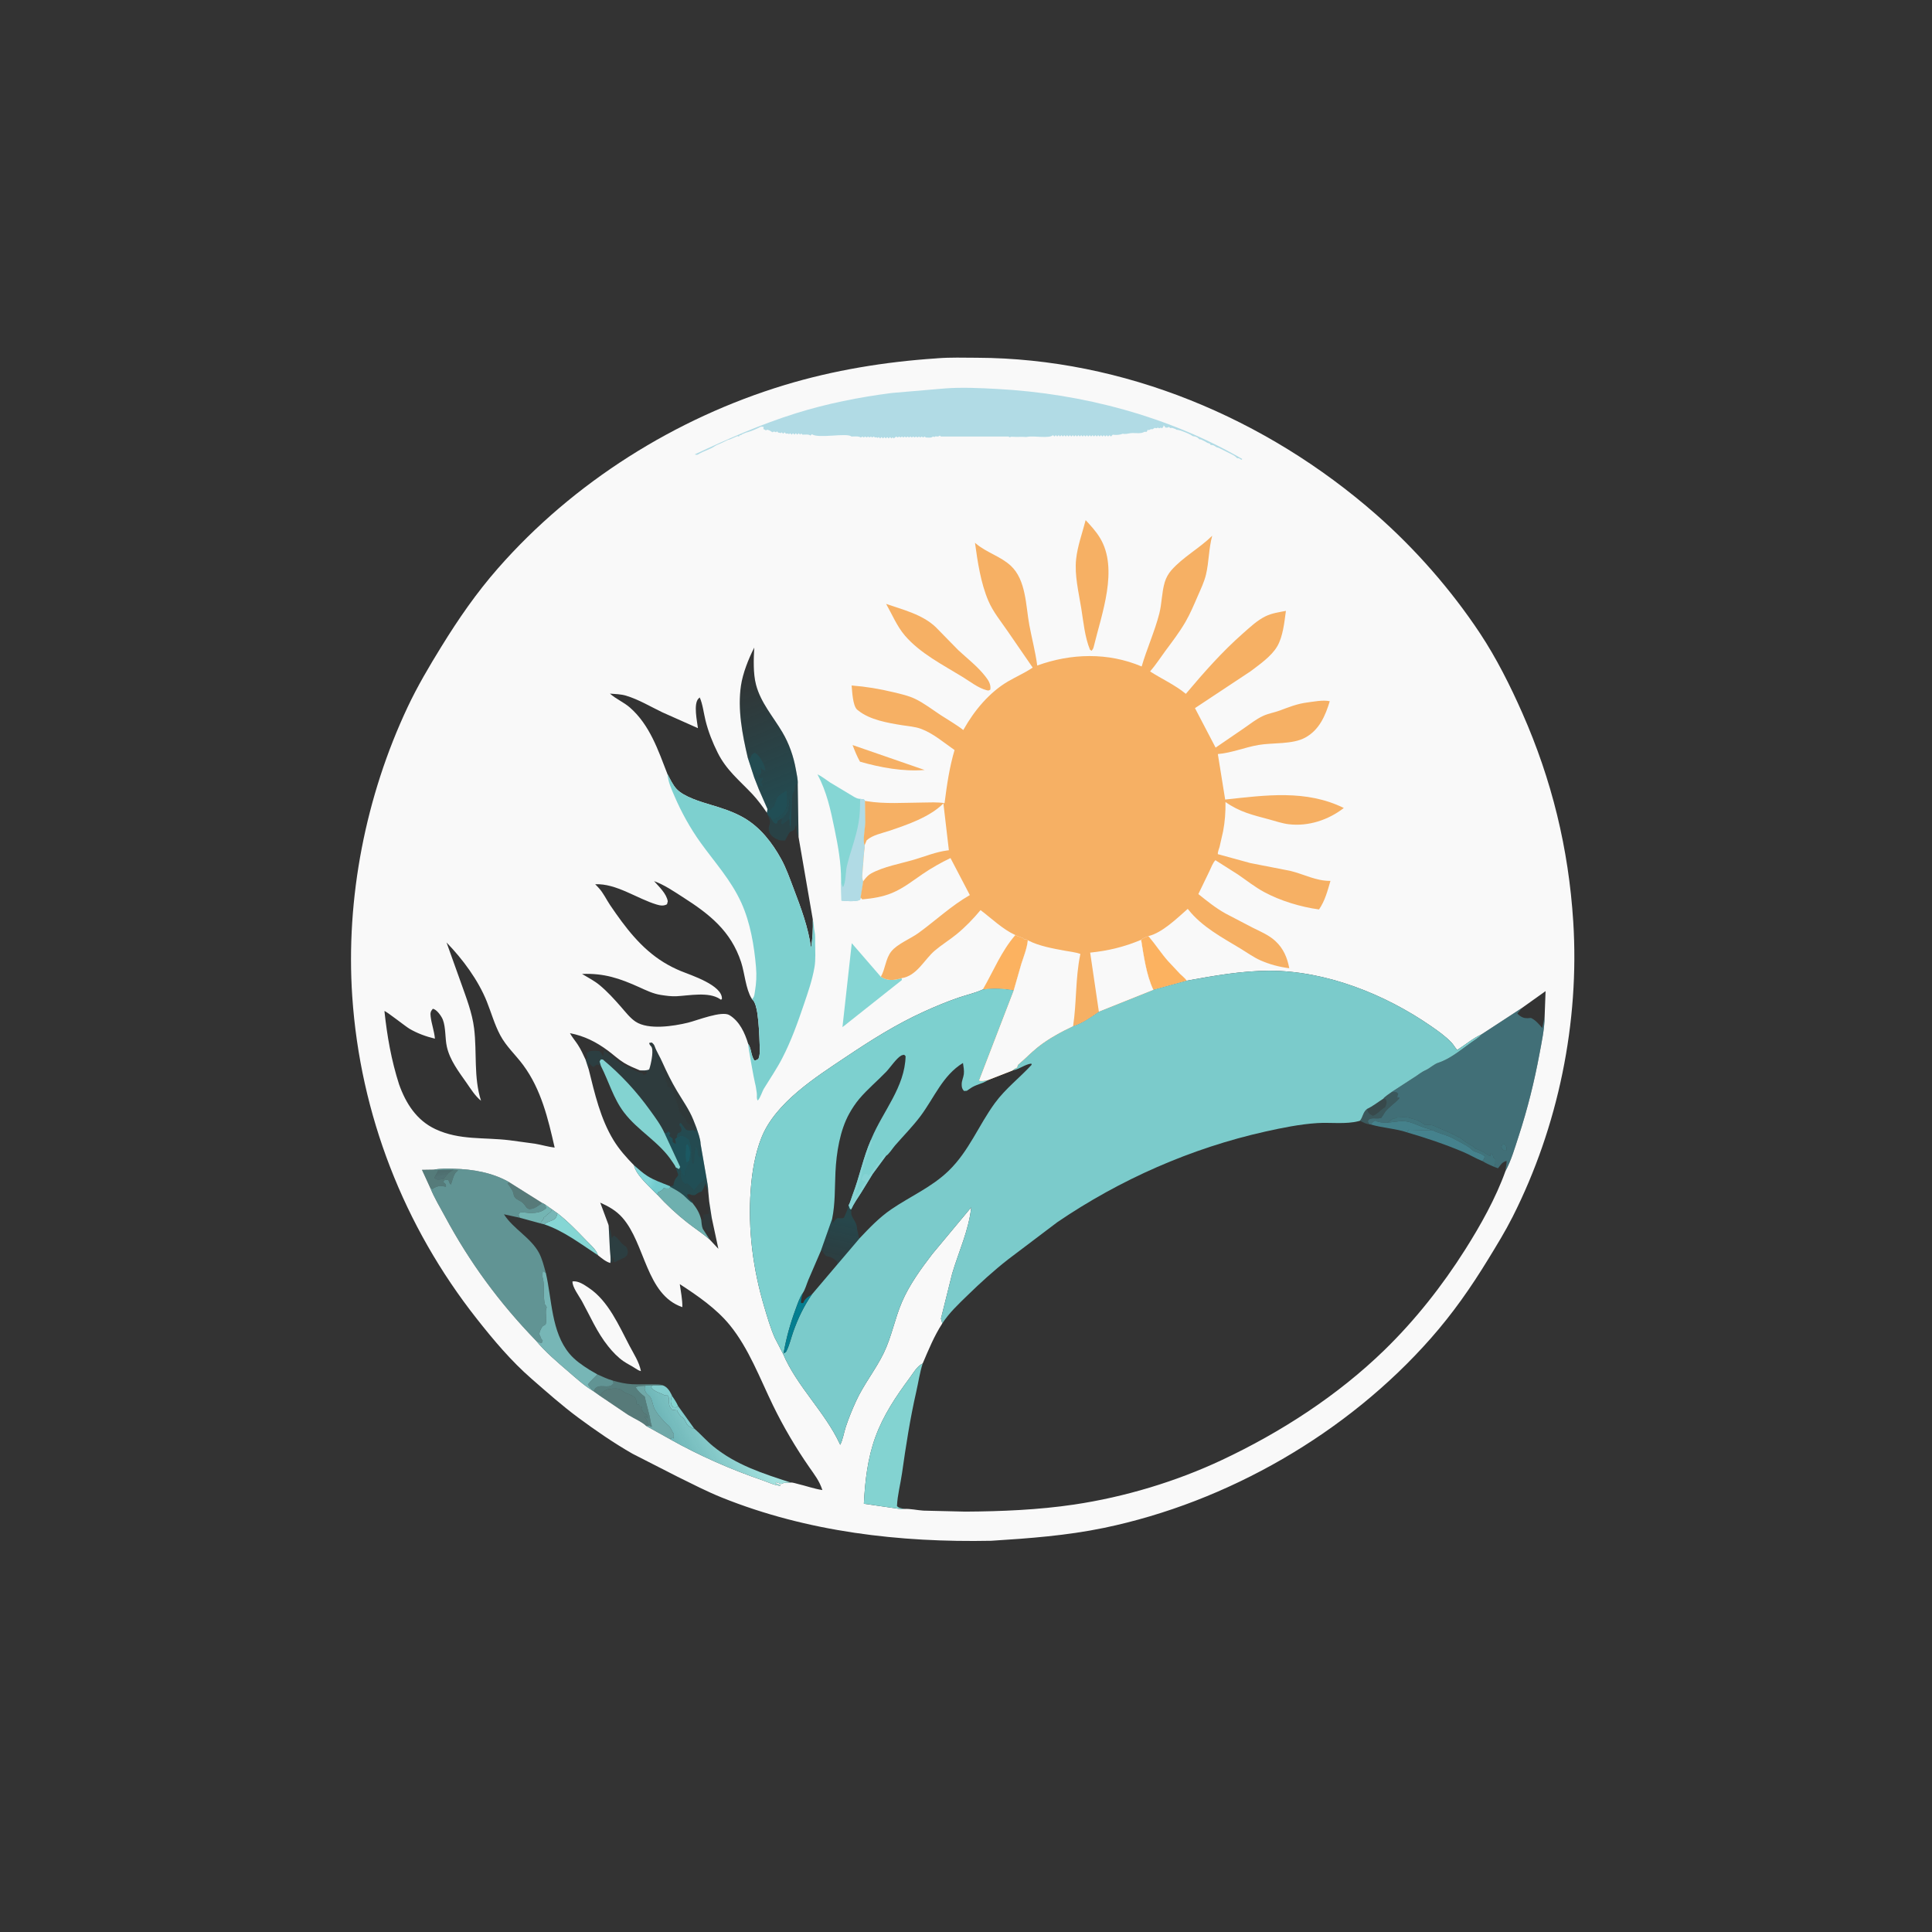 <?xml version="1.0" encoding="utf-8" ?>
<svg xmlns="http://www.w3.org/2000/svg" xmlns:xlink="http://www.w3.org/1999/xlink" width="200" height="200">
	<rect width="100%" height="100%" fill="#333333" stroke="none"/>
	<path fill="#F9F9F9" transform="matrix(0.26 0 0 0.26 -1.52588e-05 0)" d="M372.819 142.688L373.216 142.649C378.404 142.245 383.749 142.421 388.957 142.44C447.38 142.651 504.15 166.477 547.854 204.802C563.467 218.494 577.81 234.869 589.287 252.188C595.795 262.007 601.352 273.114 606.107 283.875C617.86 310.48 624.539 337.856 626.388 366.889C628.945 407.041 620.412 448.57 602.247 484.5C599.307 490.315 595.914 495.823 592.518 501.375C585.577 512.722 578.493 522.853 569.695 532.845C536.423 570.631 488.763 598.121 439.5 608.341C424.7 611.412 409.697 612.513 394.644 613.465C358.201 614.19 321.471 609.945 287.438 596.266C281.394 593.836 275.651 590.848 269.812 587.983L251.906 578.845C244.515 574.634 237.099 569.526 230.26 564.46C223.778 559.659 217.76 554.297 211.686 549.005C203.473 541.85 196.547 533.599 189.823 525.065C160.733 488.152 143.428 443.682 140.252 396.769C137.604 357.656 145.59 317.001 162.29 281.546C166.211 273.221 170.893 265.309 175.716 257.482C182.539 246.41 189.685 236.063 198.268 226.272C228.268 192.048 268.91 166.475 312.419 153.297C332.007 147.365 352.426 144.054 372.819 142.688ZM375.176 526.936C371.944 531.901 369.694 537.437 367.379 542.868C366.177 546.575 365.681 550.287 364.82 554.062C362.338 564.948 360.708 575.537 359.143 586.557C358.525 590.914 357.326 595.227 357.136 599.625C357.824 600.476 359.066 600.551 360.084 600.779C362.504 600.663 365.206 601.307 367.671 601.459L384.34 601.857C398.682 601.767 413.476 601.158 427.66 599.043C447.74 596.049 468.168 589.927 486.534 581.29C510.003 570.254 532.6 555.632 551.23 537.513C563.449 525.628 574.223 511.965 583.323 497.593C589.499 487.84 595.508 477.112 599.421 466.238L599.511 465.122C599.724 464.042 599.856 463.308 599.845 462.188C597.85 462.845 597.661 463.656 596.438 465.159L594.78 464.54C593.18 463.865 591.696 463.178 590.204 462.279C587.647 461.291 585.273 459.791 582.741 458.722C575.332 455.594 567.902 453.1 560.193 450.846C555.522 449.288 550.504 449.125 545.772 447.715L545.311 447.687C543.868 447.524 542.752 446.883 541.472 446.231L541.007 446.366C535.898 447.718 529.755 446.82 524.438 447.161C517.615 447.6 510.474 449.046 503.808 450.533C474.347 457.107 445.911 469.632 420.958 486.63L401.273 501.512C395.602 505.963 390.317 510.772 385.159 515.803C381.513 519.359 377.976 522.636 375.176 526.936ZM472.51 390.462L459.208 394.105L437.513 402.787C434.418 404.941 430.901 407.452 427.257 408.563C422.463 410.834 417.492 413.508 413.321 416.809C410.538 419.011 408.065 421.66 405.314 423.938L404.918 425.062L404.539 425.213C403.958 425.474 403.543 425.824 403.056 426.225L393.449 429.973L393.123 430.192C390.822 431.673 388.512 431.746 386.2 433.441L385.437 433.96L384.938 434.301L383.812 434.373C383.014 433.522 382.891 432.821 382.902 431.625C382.915 430.263 383.578 429.012 383.752 427.688C383.94 426.259 383.616 424.636 383.41 423.223C375.279 428.205 371.979 437.085 366.453 444.438C363.366 448.546 359.722 452.21 356.356 456.085C355.456 457.121 353.793 459.738 352.728 460.238L347.468 467.373L342.87 474.843C341.51 477.02 339.959 479.127 338.907 481.474L338.463 481.345L337.892 479.925C337.397 481.694 336.777 483.229 335.948 484.87C335.066 485.166 334.465 485.053 333.562 484.941C332.469 485.517 332.32 485.913 331.675 486.938L331.292 485.404L326.852 497.981L321.838 509.625C321.144 511.277 320.638 513.302 319.663 514.79C318.322 516.722 317.582 519.081 316.765 521.281C314.624 527.047 313.076 532.659 311.999 538.704L311.766 539.005C317.278 551.981 328.426 562.144 334.334 574.825L334.526 575.25C335.598 573.22 336.012 570.354 336.749 568.125C337.894 564.663 339.307 561.224 340.819 557.91C343.895 551.165 348.673 545.314 351.894 538.647C354.994 532.231 356.261 525.106 359.047 518.555C361.983 511.648 366.685 505.174 371.228 499.258L386.701 480.685C385.739 489.795 381.707 498.337 379.119 507.067L374.644 525L375.176 526.936C377.976 522.636 381.513 519.359 385.159 515.803C390.317 510.772 395.602 505.963 401.273 501.512L420.958 486.63C445.911 469.632 474.347 457.107 503.808 450.533C510.474 449.046 517.615 447.6 524.438 447.161C529.755 446.82 535.898 447.718 541.007 446.366L541.472 446.231C542.746 444.63 542.577 442.901 544.306 441.525C546.567 440.468 548.733 438.748 550.847 437.391C551.014 436.84 553.536 435.212 554.135 434.752L563.398 428.734C564.729 427.903 566.039 426.773 567.469 426.162C569.376 425.347 570.845 423.706 572.812 423.078C577.339 421.632 581.857 417.859 585.726 415.077C587.254 413.979 588.642 413.257 589.918 411.813C586.512 413.356 583.382 416.006 580.216 418.041C579.306 417.138 578.733 415.926 577.824 414.986C575.461 412.541 572.543 410.468 569.753 408.54C551.39 395.847 527.893 386.459 505.346 386.503C494.335 386.524 483.312 388.504 472.51 390.462ZM242.343 488.025L242.828 497.45C242.936 499.186 243.276 501.169 242.999 502.871C241.181 502.367 239.527 500.929 238.065 499.765C237.408 497.56 235.181 495.726 233.598 494.09C229.914 490.282 226.175 486.342 221.981 483.093C221.486 484.588 221.5 485.197 219.938 485.862C218.806 486.343 218.066 486.473 217.025 487.223L216.68 487.466L215.201 487.099L206.979 484.848L200.645 483.475C204.421 489.361 211.37 492.795 214.6 498.831C215.896 501.253 216.574 504.181 217.323 506.817L216.883 506.548C216.305 506.185 216.519 506.355 216.094 505.928L216.087 506.503C216.053 506.926 215.846 507.326 215.833 507.75L216.157 509.057C216.866 511.794 216.28 514.959 216.707 517.864C216.806 518.537 216.766 519.194 217.213 519.708C217.604 520.156 217.473 519.974 217.669 520.595L217.488 520.977C217.016 522.34 217.894 526.576 217.145 527.396C216.874 527.693 216.399 527.737 216.111 528.018C215.46 528.655 214.752 530.381 214.686 531.281C215.416 532.241 215.168 533.071 216.08 533.675L215.725 534.642C214.905 534.802 214.095 534.124 213.361 533.736C217.025 538.189 221.753 542.19 226.125 545.947C229.248 548.63 232.421 551.551 235.941 553.701L236.368 553.97L238.783 555.692L250.125 563.346C252.152 564.606 255.648 566.117 257.296 567.757L266.579 572.922C278.527 579.602 290.795 584.999 303.744 589.433C305.951 590.189 308.36 591.397 310.684 591.562L310.498 591.094L310.076 591.023C309.57 590.922 309.254 590.777 308.811 590.531L309 590.062L309.375 590.434L310.125 590.438L310.5 590.809C311.297 590.809 311.291 590.907 312 590.434L314.847 590.281C315.478 590.175 317.005 590.678 317.667 590.835C320.934 591.608 324.098 592.76 327.43 593.27C326.235 589.602 324.381 587.283 322.22 584.176C316.854 576.457 311.887 568.02 307.775 559.559C302.587 548.885 298.127 536.857 290.576 527.6C285.187 520.992 277.756 515.892 270.66 511.28C271.079 514.264 271.723 517.429 271.684 520.444C257.189 515.513 256.989 495.204 247.79 484.796C245.321 482.002 242.34 480.338 238.986 478.833L242.199 487.473L242.343 488.025ZM391.323 393.957L390.833 394.179C387.938 395.458 384.626 396.188 381.618 397.222C376.919 398.838 372.355 400.744 367.834 402.803C356.719 407.865 346.847 414.121 336.735 420.889C324.794 428.881 308.767 438.989 303.203 452.91C300.576 459.483 299.391 466.888 298.887 473.915C297.762 489.58 299.813 505.309 304.286 520.31C305.523 524.459 306.719 528.601 308.443 532.582L311.766 539.005L311.999 538.704C313.076 532.659 314.624 527.047 316.765 521.281C317.582 519.081 318.322 516.722 319.663 514.79C320.638 513.302 321.144 511.277 321.838 509.625L326.852 497.981L331.292 485.404L331.675 486.938C332.32 485.913 332.469 485.517 333.562 484.941C334.465 485.053 335.066 485.166 335.948 484.87C336.777 483.229 337.397 481.694 337.892 479.925L338.463 481.345L338.907 481.474C339.959 479.127 341.51 477.02 342.87 474.843L347.468 467.373L352.728 460.238C353.793 459.738 355.456 457.121 356.356 456.085C359.722 452.21 363.366 448.546 366.453 444.438C371.979 437.085 375.279 428.205 383.41 423.223C383.616 424.636 383.94 426.259 383.752 427.688C383.578 429.012 382.915 430.263 382.902 431.625C382.891 432.821 383.014 433.522 383.812 434.373L384.938 434.301L385.437 433.96L386.2 433.441C388.512 431.746 390.822 431.673 393.123 430.192L393.449 429.973C392.384 430.167 390.799 430.673 389.812 430.21L403.625 394.321C399.784 393.575 395.197 393.428 391.323 393.957ZM589.918 411.813C588.642 413.257 587.254 413.979 585.726 415.077C581.857 417.859 577.339 421.632 572.812 423.078C570.845 423.706 569.376 425.347 567.469 426.162C566.039 426.773 564.729 427.903 563.398 428.734L554.135 434.752C553.536 435.212 551.014 436.84 550.847 437.391C548.733 438.748 546.567 440.468 544.306 441.525C542.577 442.901 542.746 444.63 541.472 446.231C542.752 446.883 543.868 447.524 545.311 447.687L545.772 447.715C550.504 449.125 555.522 449.288 560.193 450.846C567.902 453.1 575.332 455.594 582.741 458.722C585.273 459.791 587.647 461.291 590.204 462.279C591.696 463.178 593.18 463.865 594.78 464.54L596.438 465.159C597.661 463.656 597.85 462.845 599.845 462.188C599.856 463.308 599.724 464.042 599.511 465.122L599.421 466.238C601.695 462.052 603.127 457.045 604.607 452.518C608.17 441.621 610.866 430.797 612.96 419.536C613.859 414.696 614.943 409.719 614.995 404.788L614.066 409.312C612.8 407.84 611.347 406.113 609.562 405.303C608.695 405.384 607.801 405.461 606.938 405.297C605.995 405.118 604.656 404.272 604.13 403.5L606.028 401.287L589.918 411.813ZM177.792 375.255L183.575 391.395C185.666 397.332 187.998 403.188 188.771 409.478C189.954 419.106 188.515 428.85 191.518 438.262C189.102 436.294 187.515 433.649 185.749 431.126C182.641 426.686 179.101 422.119 177.908 416.716C177.16 413.326 177.54 409.214 176.327 406.006C175.802 404.616 173.798 401.774 172.312 401.667C171.377 402.739 171.294 403.352 171.472 404.812C171.831 407.749 172.902 410.528 173.164 413.546C169.59 412.682 166.248 411.477 163.061 409.621C161.484 408.704 153.856 402.626 153.062 402.544C154.124 412.519 155.813 422.159 158.884 431.72C161.563 439.28 165.856 446.062 173.376 449.574C183.026 454.082 192.651 452.743 202.882 453.998L213 455.369C215.636 455.818 218.163 456.599 220.837 456.921C218.23 445.404 215.468 433.761 208.33 424.09C205.313 420.003 201.56 416.682 199.145 412.125C196.876 407.843 195.628 403.272 193.844 398.812C190.402 390.21 184.217 381.872 177.792 375.255ZM297.881 415.607C299.201 417.388 298.922 420.231 300.375 422.245C301.147 422.115 301.33 422.022 301.957 421.611C302.697 419.966 302.522 417.756 302.46 415.984C302.315 411.823 302.137 407.483 301.535 403.366C301.312 401.843 300.716 398.778 299.437 397.829L299.266 397.569C296.889 393.698 296.521 387.487 295.069 383.06C291.013 370.691 282.514 363.994 271.901 357.216C268.119 354.8 264.67 352.393 260.422 350.82C262.377 353.051 265.404 355.803 265.875 358.875L265.567 360.033C264.252 360.772 262.958 360.586 261.543 360.168C253.747 357.866 245.372 351.669 236.981 352.063L237.466 352.559L238.431 353.587C240.259 355.569 241.438 358.193 242.957 360.429C248.862 369.126 255.229 377.628 264.33 383.201C266.474 384.514 268.804 385.686 271.125 386.646C275.038 388.264 287.688 392.248 287.437 397.723L287.058 398.062L286.593 397.738C282.144 394.777 274.363 396.409 269.308 396.654C267.248 396.754 265.155 396.452 263.121 396.14C260.051 395.669 257.331 394.329 254.526 393.062C246.7 389.526 240.478 387.418 231.744 387.781C234.04 389.175 236.617 390.475 238.683 392.189C241.835 394.802 244.59 397.841 247.279 400.914C249.012 402.893 250.875 405.336 253.077 406.788C258.186 410.157 268.244 408.562 273.914 407.185C277.549 406.303 287.373 402.315 290.429 404.176C294.469 406.634 296.558 411.237 297.881 415.607ZM172.672 465.704L168.013 465.777L171.328 472.992C172.915 476.927 175.164 480.592 177.169 484.324C187.048 502.71 198.836 518.72 213.361 533.736C214.095 534.124 214.905 534.802 215.725 534.642L216.08 533.675C215.168 533.071 215.416 532.241 214.686 531.281C214.752 530.381 215.46 528.655 216.111 528.018C216.399 527.737 216.874 527.693 217.145 527.396C217.894 526.576 217.016 522.34 217.488 520.977L217.669 520.595C217.473 519.974 217.604 520.156 217.213 519.708C216.766 519.194 216.806 518.537 216.707 517.864C216.28 514.959 216.866 511.794 216.157 509.057L215.833 507.75C215.846 507.326 216.053 506.926 216.087 506.503L216.094 505.928C216.519 506.355 216.305 506.185 216.883 506.548L217.323 506.817C216.574 504.181 215.896 501.253 214.6 498.831C211.37 492.795 204.421 489.361 200.645 483.475L206.979 484.848L215.201 487.099L216.68 487.466L217.025 487.223C218.066 486.473 218.806 486.343 219.938 485.862C221.5 485.197 221.486 484.588 221.981 483.093L219.854 481.571L216.871 479.465L215.586 478.791L202.811 470.756L202.799 470.723C196.199 466.902 188.191 465.497 180.661 465.349C177.991 465.297 175.308 465.207 172.672 465.704ZM265.734 308.169C266.823 310.162 267.88 312.574 269.461 314.224C272.388 317.28 279.003 319.253 283.032 320.449C287.564 321.794 292.05 323.232 296.169 325.611C302.69 329.378 307.469 335.549 311.043 342.062C313.064 345.748 314.49 349.888 315.988 353.816C318.883 361.41 321.878 369.406 322.925 377.512C323.513 373.705 323.732 369.998 323.627 366.148L317.941 333.229C317.26 331.817 317.097 330.763 317.074 329.194L317.073 328.688L316.861 328.688L316.341 330.311C315.825 330.63 315.379 330.928 314.788 331.094C314.165 331.268 313.085 333.881 312.562 334.664C311.714 334.714 310.6 334.664 309.8 334.347C307.901 333.594 306.009 332.156 306.056 329.948C306.075 329.071 306.521 328.241 306.581 327.375C306.642 326.502 305.928 325.163 305.594 324.346L305.351 323.616C303.621 321.101 301.57 318.311 299.474 316.092C294.294 310.608 289.219 306.642 285.749 299.693C283.683 295.555 282.03 291.376 280.907 286.884C280.216 284.122 279.76 280.176 278.584 277.688L278.062 278.179C276.061 280.381 277.537 287.094 277.886 289.919L263.733 283.619C259 281.353 254.301 278.497 249.256 276.982C247.246 276.378 244.94 276.327 242.851 276.162C245.284 278.344 248.362 279.577 250.803 281.711C258.701 288.615 262.054 298.702 265.734 308.169ZM297.726 301.678L300.285 309.539L302.148 314.294L305.583 322.129L305.351 323.616L305.594 324.346C305.928 325.163 306.642 326.502 306.581 327.375C306.521 328.241 306.075 329.071 306.056 329.948C306.009 332.156 307.901 333.594 309.8 334.347C310.6 334.664 311.714 334.714 312.562 334.664C313.085 333.881 314.165 331.268 314.788 331.094C315.379 330.928 315.825 330.63 316.341 330.311L316.861 328.688L317.073 328.688L317.074 329.194C317.097 330.763 317.26 331.817 317.941 333.229L317.614 312.285C317.782 310.635 317.194 308.154 316.903 306.489C315.987 301.248 314.215 296.125 311.508 291.544C307.812 285.292 302.9 279.798 301.018 272.641C299.833 268.135 300.059 262.471 300.302 257.852C298.027 262.296 295.739 268.061 295.016 272.993C293.628 282.457 295.558 292.475 297.726 301.678ZM239.263 424.439C238.548 424.108 238.22 423.868 237.417 423.938L236.438 424.816C235.355 424.396 235.176 423.963 234.473 423.052L234.408 425.807C236.8 435.412 239.045 445.363 244.24 453.907C246.505 457.631 249.395 460.873 252.44 463.971C253.146 467.837 258.973 472.762 261.667 475.637L261.685 475.623L261.938 474.78C262.744 474.396 263.329 474.169 263.932 473.485L264.254 473.063C265.023 473.235 265.64 473.245 266.425 473.199L266.939 472.589L266.74 472.262L268.058 472.044C268.256 471.024 268.548 469.728 269.267 468.933C269.605 468.56 269.805 468.256 270.05 467.812L269.014 464.776L270.339 465.482L270.827 464.625L264.569 451.142C263.149 447.963 260.881 444.926 258.851 442.107C253.362 434.486 247.255 427.872 240.027 421.85L239.226 421.805L238.727 422.625L239.263 424.439ZM360.084 600.779C359.066 600.551 357.824 600.476 357.136 599.625C357.326 595.227 358.525 590.914 359.143 586.557C360.708 575.537 362.338 564.948 364.82 554.062C365.681 550.287 366.177 546.575 367.379 542.868C365.133 543.918 363.612 546.696 362.148 548.673C356.716 556.013 351.701 563.467 348.547 572.133C345.416 580.738 344.424 589.621 343.952 598.712L357.527 600.686C358.379 600.871 359.219 600.811 360.084 600.779ZM254.782 426.176L257.438 426.919L257.615 427.312L256.873 427.873C255.514 428.065 256.491 427.827 255.75 427.312C255.293 426.995 254.185 426.871 253.616 426.637C251.777 425.88 250.091 424.964 248.344 424.031C246.95 423.287 246.006 422.36 244.756 421.443C243.742 420.699 242.75 419.64 241.679 419.024C241.189 418.742 241.427 418.927 240.911 418.457L240.562 418.125L240.202 420.156L240.053 420.711L240.027 421.85C247.255 427.872 253.362 434.486 258.851 442.107C260.881 444.926 263.149 447.963 264.569 451.142L265.321 451.021L265.793 450.938L266.055 450.428L266.909 451.266L266.344 452.156L266.725 452.45L267.839 453.39L267.844 454.689C268.276 455.037 268.574 455.208 269.066 455.438C269.013 454.73 269.043 454.209 268.705 453.572L269.564 452.874C269.488 451.916 269.455 451.909 270.002 451.127L270.562 450.941C270.899 450.767 271.295 450.4 271.312 450C271.338 449.421 271.176 448.888 270.832 448.43C270.383 447.831 270.604 448.456 270.469 447.377L271.073 447.094L273.154 449.812C274.376 450.266 274.748 450.109 276 449.88L276.881 450.562L277.214 448.835L276.042 445.837C274.38 441.719 271.767 438.114 269.514 434.319C267.32 430.623 265.491 426.899 263.73 422.987C262.806 420.82 261.447 418.779 260.662 416.587C260.398 415.847 260.079 415.579 259.5 415.077L258.489 415.241C258.612 416.294 259.294 416.366 259.555 417.188C260.167 419.116 259.146 423.917 258.468 425.812C257.294 426.329 256.038 426.19 254.782 426.176ZM269.564 452.874L268.705 453.572C269.043 454.209 269.013 454.73 269.066 455.438C268.574 455.208 268.276 455.037 267.844 454.689L267.839 453.39L266.725 452.45L266.344 452.156L266.909 451.266L266.055 450.428L265.793 450.938L265.321 451.021L264.569 451.142L270.827 464.625L270.339 465.482L271.064 465.935C270.933 467.46 270.91 469.336 271.886 470.625C272.172 471.004 272.596 471.257 273 471.489L273.623 471.188L276.4 473.916C277.352 472.743 278.634 470.745 280.074 470.247L280.42 469.851C280.92 469.293 280.707 469.501 281.296 469.041L278.956 455.558C278.896 453.399 277.89 450.891 277.214 448.835L276.881 450.562L276 449.88C274.748 450.109 274.376 450.266 273.154 449.812L271.073 447.094L270.469 447.377C270.604 448.456 270.383 447.831 270.832 448.43C271.176 448.888 271.338 449.421 271.312 450C271.295 450.4 270.899 450.767 270.562 450.941L270.002 451.127C269.455 451.909 269.488 451.916 269.564 452.874ZM266.939 472.589L266.425 473.199C265.64 473.245 265.023 473.235 264.254 473.063L263.932 473.485C263.329 474.169 262.744 474.396 261.938 474.78L261.685 475.623C265.267 479.581 269.396 483.399 273.592 486.702C276.546 489.027 279.749 491.1 282.589 493.553L279.836 489.301C279.364 488.204 279.33 486.814 279.189 485.626C278.507 482.863 277.407 481.113 275.681 478.926C275.032 478.844 272.825 476.458 272.182 475.913C270.583 474.556 268.78 473.569 266.939 472.589ZM269.014 464.776L270.05 467.812C269.805 468.256 269.605 468.56 269.267 468.933C268.548 469.728 268.256 471.024 268.058 472.044L266.74 472.262L266.939 472.589C268.78 473.569 270.583 474.556 272.182 475.913C272.825 476.458 275.032 478.844 275.681 478.926C277.407 481.113 278.507 482.863 279.189 485.626C279.404 485.438 280 485.467 280.288 485.438L279.969 483.668L280.504 483.623L281.285 483.409C282.266 483.281 281.719 483.53 282.319 483.188C282.195 481.575 282.258 480.04 282.377 478.429L281.978 474.231C281.946 472.483 281.588 470.762 281.296 469.041C280.707 469.501 280.92 469.293 280.42 469.851L280.074 470.247C278.634 470.745 277.352 472.743 276.4 473.916L273.623 471.188L273 471.489C272.596 471.257 272.172 471.004 271.886 470.625C270.91 469.336 270.933 467.46 271.064 465.935L270.339 465.482L269.014 464.776ZM233.144 421.901L234.408 425.807L234.473 423.052C235.176 423.963 235.355 424.396 236.438 424.816L237.417 423.938C238.22 423.868 238.548 424.108 239.263 424.439L238.727 422.625L239.226 421.805L240.027 421.85L240.053 420.711L240.202 420.156L240.562 418.125L240.911 418.457C241.427 418.927 241.189 418.742 241.679 419.024C242.75 419.64 243.742 420.699 244.756 421.443C246.006 422.36 246.95 423.287 248.344 424.031C250.091 424.964 251.777 425.88 253.616 426.637C254.185 426.871 255.293 426.995 255.75 427.312C256.491 427.827 255.514 428.065 256.873 427.873L257.615 427.312L257.438 426.919L254.782 426.176C252.618 425.267 250.465 424.404 248.456 423.175C246.198 421.794 244.19 419.898 242.06 418.32C237.355 414.834 232.686 412.484 226.927 411.361C227.795 412.967 229.059 414.416 230.059 415.952C231.287 417.839 232.217 419.855 233.144 421.901ZM606.028 401.287L604.13 403.5C604.656 404.272 605.995 405.118 606.938 405.297C607.801 405.461 608.695 405.384 609.562 405.303C611.347 406.113 612.8 407.84 614.066 409.312L614.995 404.788L615.375 394.619L606.028 401.287ZM282.377 478.429C282.258 480.04 282.195 481.575 282.319 483.188C281.719 483.53 282.266 483.281 281.285 483.409L280.504 483.623L279.969 483.668L280.288 485.438C280 485.467 279.404 485.438 279.189 485.626C279.33 486.814 279.364 488.204 279.836 489.301L280.28 488.411L281.812 490.409L283.098 490.098L283.334 489.241C283.126 488.762 282.847 488.21 282.749 487.688C282.527 486.498 282.794 485.886 283.381 484.885L282.377 478.429ZM283.381 484.885C282.794 485.886 282.527 486.498 282.749 487.688C282.847 488.21 283.126 488.762 283.334 489.241L283.098 490.098L281.812 490.409L280.28 488.411L279.836 489.301L282.589 493.553L286.02 497.217L283.381 484.885Z"/>
	<path fill="#008497" fill-opacity="0.075" transform="matrix(0.26 0 0 0.26 -1.52588e-05 0)" d="M282.377 478.429L283.381 484.885C282.794 485.886 282.527 486.498 282.749 487.688C282.847 488.21 283.126 488.762 283.334 489.241L283.098 490.098L281.812 490.409L280.28 488.411L279.836 489.301C279.364 488.204 279.33 486.814 279.189 485.626C279.404 485.438 280 485.467 280.288 485.438L279.969 483.668L280.504 483.623L281.285 483.409C282.266 483.281 281.719 483.53 282.319 483.188C282.195 481.575 282.258 480.04 282.377 478.429Z"/>
	<path fill="#F6B064" transform="matrix(0.26 0 0 0.26 -1.52588e-05 0)" d="M339.453 296.641L368.139 306.569C359.616 307.266 350.595 305.617 342.406 303.263C341.2 301.118 340.323 298.939 339.453 296.641Z"/>
	<path fill="#008497" fill-opacity="0.141" transform="matrix(0.26 0 0 0.26 -1.52588e-05 0)" d="M233.144 421.901C233.287 421.6 233.686 421.468 233.97 421.301C233.525 420.456 233.607 420.219 233.682 419.25C235.056 418.095 236.749 418.414 238.5 418.477C239.428 419.006 239.654 419.78 240.053 420.711L240.027 421.85L239.226 421.805L238.727 422.625L239.263 424.439C238.548 424.108 238.22 423.868 237.417 423.938L236.438 424.816C235.355 424.396 235.176 423.963 234.473 423.052L234.408 425.807L233.144 421.901Z"/>
	<path fill="#008497" fill-opacity="0.282" transform="matrix(0.26 0 0 0.26 -1.52588e-05 0)" d="M269.014 464.776L270.339 465.482L271.064 465.935C270.933 467.46 270.91 469.336 271.886 470.625C272.172 471.004 272.596 471.257 273 471.489L273.623 471.188L276.4 473.916C277.352 472.743 278.634 470.745 280.074 470.247L280.42 469.851C280.92 469.293 280.707 469.501 281.296 469.041C281.588 470.762 281.946 472.483 281.978 474.231L282.377 478.429C282.258 480.04 282.195 481.575 282.319 483.188C281.719 483.53 282.266 483.281 281.285 483.409L280.504 483.623L279.969 483.668L280.288 485.438C280 485.467 279.404 485.438 279.189 485.626C278.507 482.863 277.407 481.113 275.681 478.926C275.032 478.844 272.825 476.458 272.182 475.913C270.583 474.556 268.78 473.569 266.939 472.589L266.74 472.262L268.058 472.044C268.256 471.024 268.548 469.728 269.267 468.933C269.605 468.56 269.805 468.256 270.05 467.812L269.014 464.776ZM275.681 478.926C277.407 481.113 278.507 482.863 279.189 485.626C279.404 485.438 280 485.467 280.288 485.438L279.969 483.668L280.504 483.623L281.285 483.409C282.266 483.281 281.719 483.53 282.319 483.188C282.195 481.575 282.258 480.04 282.377 478.429L281.978 474.231C281.597 473.198 281.198 472.183 280.956 471.106L280.753 471.685C280.41 472.636 279.911 473.51 279.428 474.395L279.113 474.465C276.594 475.288 277.356 476.615 274.312 475.401L273.518 475.688C273.889 476.972 274.78 477.65 275.723 478.527L275.681 478.926Z"/>
	<path fill="#7DD0CF" fill-opacity="0.792" transform="matrix(0.26 0 0 0.26 -1.52588e-05 0)" d="M266.939 472.589C268.78 473.569 270.583 474.556 272.182 475.913C272.825 476.458 275.032 478.844 275.681 478.926C277.407 481.113 278.507 482.863 279.189 485.626C279.33 486.814 279.364 488.204 279.836 489.301L282.589 493.553C279.749 491.1 276.546 489.027 273.592 486.702C269.396 483.399 265.267 479.581 261.685 475.623L261.938 474.78C262.744 474.396 263.329 474.169 263.932 473.485L264.254 473.063C265.023 473.235 265.64 473.245 266.425 473.199L266.939 472.589Z"/>
	<path fill="#FCB260" transform="matrix(0.26 0 0 0.26 -1.52588e-05 0)" d="M454.338 374.191C455.15 373.457 456.212 373.136 457.214 372.71L457.5 373.043C460.119 376.128 462.307 379.544 464.982 382.586L469.848 387.778C470.718 388.656 471.81 389.45 472.51 390.462L459.208 394.105C456.38 388.219 455.399 380.588 454.338 374.191Z"/>
	<path fill="#FCB260" transform="matrix(0.26 0 0 0.26 -1.52588e-05 0)" d="M404.28 372.286C404.821 372.611 405.142 372.733 405.75 372.934L407.252 373.498L407.812 374.059C408.636 373.977 408.476 373.869 409.25 374.374C408.905 377.576 407.655 380.703 406.657 383.75L403.625 394.321C399.784 393.575 395.197 393.428 391.323 393.957C395.52 386.69 398.69 378.68 404.28 372.286Z"/>
	<path fill="#008094" fill-opacity="0.353" transform="matrix(0.26 0 0 0.26 -1.52588e-05 0)" d="M269.564 452.874C269.488 451.916 269.455 451.909 270.002 451.127L270.562 450.941C270.899 450.767 271.295 450.4 271.312 450C271.338 449.421 271.176 448.888 270.832 448.43C270.383 447.831 270.604 448.456 270.469 447.377L271.073 447.094L273.154 449.812C274.376 450.266 274.748 450.109 276 449.88L276.881 450.562L277.214 448.835C277.89 450.891 278.896 453.399 278.956 455.558L281.296 469.041C280.707 469.501 280.92 469.293 280.42 469.851L280.074 470.247C278.634 470.745 277.352 472.743 276.4 473.916L273.623 471.188L273 471.489C272.596 471.257 272.172 471.004 271.886 470.625C270.91 469.336 270.933 467.46 271.064 465.935L270.339 465.482L270.827 464.625L264.569 451.142L265.321 451.021L265.793 450.938L266.055 450.428L266.909 451.266L266.344 452.156L266.725 452.45L267.839 453.39L267.844 454.689C268.276 455.037 268.574 455.208 269.066 455.438C269.013 454.73 269.043 454.209 268.705 453.572L269.564 452.874ZM264.569 451.142L270.827 464.625L270.339 465.482L271.064 465.935C271.345 466.836 271.513 467.546 272.25 468.184L272.809 467.812L272.809 466.125C273.344 465.474 273.371 464.864 273.831 464.251C274.414 463.475 274.504 463.048 274.527 462.076C275.454 460.665 275.24 459.386 275.286 457.742C275.124 456.348 274.881 455.136 274.412 453.813C273.812 453.315 273.231 452.825 272.504 452.522C271.123 451.947 270.893 452.289 269.564 452.874L268.705 453.572C269.043 454.209 269.013 454.73 269.066 455.438C268.574 455.208 268.276 455.037 267.844 454.689L267.839 453.39L266.725 452.45L266.344 452.156L266.909 451.266L266.055 450.428L265.793 450.938L265.321 451.021L264.569 451.142ZM269.564 452.874C270.893 452.289 271.123 451.947 272.504 452.522C273.231 452.825 273.812 453.315 274.412 453.813C274.881 455.136 275.124 456.348 275.286 457.742C275.751 459.532 275.078 462.063 275.873 463.473C276.841 462.677 276.101 459.721 276.593 458.331C276.819 457.691 276.824 457.875 276.852 457.253C276.878 456.689 276.703 457.116 277.219 456.469C277.737 457.494 277.915 458.385 278.016 459.517C278.087 460.315 278.103 460.162 278.625 460.684L279.184 460.312C278.984 458.707 278.927 457.175 278.956 455.558C278.896 453.399 277.89 450.891 277.214 448.835L276.881 450.562L276 449.88C274.748 450.109 274.376 450.266 273.154 449.812L271.073 447.094L270.469 447.377C270.604 448.456 270.383 447.831 270.832 448.43C271.176 448.888 271.338 449.421 271.312 450C271.295 450.4 270.899 450.767 270.562 450.941L270.002 451.127C269.455 451.909 269.488 451.916 269.564 452.874Z"/>
	<path fill="#008497" fill-opacity="0.294" transform="matrix(0.26 0 0 0.26 -1.52588e-05 0)" d="M269.564 452.874C269.488 451.916 269.455 451.909 270.002 451.127L270.562 450.941C270.899 450.767 271.295 450.4 271.312 450C271.338 449.421 271.176 448.888 270.832 448.43C270.383 447.831 270.604 448.456 270.469 447.377L271.073 447.094L273.154 449.812C274.376 450.266 274.748 450.109 276 449.88L276.881 450.562L277.214 448.835C277.89 450.891 278.896 453.399 278.956 455.558C278.927 457.175 278.984 458.707 279.184 460.312L278.625 460.684C278.103 460.162 278.087 460.315 278.016 459.517C277.915 458.385 277.737 457.494 277.219 456.469C276.703 457.116 276.878 456.689 276.852 457.253C276.824 457.875 276.819 457.691 276.593 458.331C276.101 459.721 276.841 462.677 275.873 463.473C275.078 462.063 275.751 459.532 275.286 457.742C275.124 456.348 274.881 455.136 274.412 453.813C273.812 453.315 273.231 452.825 272.504 452.522C271.123 451.947 270.893 452.289 269.564 452.874Z"/>
	<path fill="#008095" fill-opacity="0.384" transform="matrix(0.26 0 0 0.26 -1.52588e-05 0)" d="M264.569 451.142L265.321 451.021L265.793 450.938L266.055 450.428L266.909 451.266L266.344 452.156L266.725 452.45L267.839 453.39L267.844 454.689C268.276 455.037 268.574 455.208 269.066 455.438C269.013 454.73 269.043 454.209 268.705 453.572L269.564 452.874C270.893 452.289 271.123 451.947 272.504 452.522C273.231 452.825 273.812 453.315 274.412 453.813C274.881 455.136 275.124 456.348 275.286 457.742C275.24 459.386 275.454 460.665 274.527 462.076C274.504 463.048 274.414 463.475 273.831 464.251C273.371 464.864 273.344 465.474 272.809 466.125L272.809 467.812L272.25 468.184C271.513 467.546 271.345 466.836 271.064 465.935L270.339 465.482L270.827 464.625L264.569 451.142ZM273.053 456C273.074 457.864 272.636 461.393 273.375 462.974C273.785 462.685 274.155 462.415 274.527 462.076C274.81 460.248 275.104 457.328 273.911 455.752L273.559 455.409L273.053 456Z"/>
	<path fill="#008497" fill-opacity="0.475" transform="matrix(0.26 0 0 0.26 -1.52588e-05 0)" d="M273.053 456L273.559 455.409L273.911 455.752C275.104 457.328 274.81 460.248 274.527 462.076C274.155 462.415 273.785 462.685 273.375 462.974C272.636 461.393 273.074 457.864 273.053 456Z"/>
	<path fill="#85D6D4" transform="matrix(0.26 0 0 0.26 -1.52588e-05 0)" d="M358.944 389.472L359.116 390.18L335.425 408.968L339.133 375.539L350.701 388.905C353.479 390.558 355.554 390.385 358.586 389.577L358.944 389.472Z"/>
	<path fill="#F6B064" transform="matrix(0.26 0 0 0.26 -1.52588e-05 0)" d="M352.803 240.434C359.563 242.796 367.225 244.609 372.575 249.698L381.517 258.835C385.135 262.201 389.196 265.308 392.247 269.211C393.563 270.895 394.573 272.365 394.312 274.576C393.632 274.913 393.706 275.021 392.895 274.826C389.62 274.038 386.119 271.284 383.233 269.513C375.385 264.693 366.437 260.185 360.328 253.105C357.16 249.433 355.197 244.632 352.803 240.434Z"/>
	<path fill="#F6B064" transform="matrix(0.26 0 0 0.26 -1.52588e-05 0)" d="M432.251 207.089C434.322 209.325 436.34 211.498 437.93 214.112C445.489 226.541 438.613 244.441 435.462 257.536C435.271 258.288 435.089 258.518 434.625 259.115L433.978 258.679C431.907 253.618 431.377 247.625 430.514 242.25C429.504 235.965 427.79 229.093 428.448 222.736C429 217.408 430.925 212.268 432.251 207.089Z"/>
	<path fill="#008094" fill-opacity="0.102" transform="matrix(0.26 0 0 0.26 -1.52588e-05 0)" d="M254.782 426.176C256.038 426.19 257.294 426.329 258.468 425.812C259.146 423.917 260.167 419.116 259.555 417.188C259.294 416.366 258.612 416.294 258.489 415.241L259.5 415.077C260.079 415.579 260.398 415.847 260.662 416.587C261.447 418.779 262.806 420.82 263.73 422.987C265.491 426.899 267.32 430.623 269.514 434.319C271.767 438.114 274.38 441.719 276.042 445.837L277.214 448.835L276.881 450.562L276 449.88C274.748 450.109 274.376 450.266 273.154 449.812L271.073 447.094L270.469 447.377C270.604 448.456 270.383 447.831 270.832 448.43C271.176 448.888 271.338 449.421 271.312 450C271.295 450.4 270.899 450.767 270.562 450.941L270.002 451.127C269.455 451.909 269.488 451.916 269.564 452.874L268.705 453.572C269.043 454.209 269.013 454.73 269.066 455.438C268.574 455.208 268.276 455.037 267.844 454.689L267.839 453.39L266.725 452.45L266.344 452.156L266.909 451.266L266.055 450.428L265.793 450.938L265.321 451.021L264.569 451.142C263.149 447.963 260.881 444.926 258.851 442.107C253.362 434.486 247.255 427.872 240.027 421.85L240.053 420.711L240.202 420.156L240.562 418.125L240.911 418.457C241.427 418.927 241.189 418.742 241.679 419.024C242.75 419.64 243.742 420.699 244.756 421.443C246.006 422.36 246.95 423.287 248.344 424.031C250.091 424.964 251.777 425.88 253.616 426.637C254.185 426.871 255.293 426.995 255.75 427.312C256.491 427.827 255.514 428.065 256.873 427.873L257.615 427.312L257.438 426.919L254.782 426.176ZM276.042 445.837C274.38 441.719 271.767 438.114 269.514 434.319C267.32 430.623 265.491 426.899 263.73 422.987L262.809 423.75L263.627 425.998L263.908 426.363C264.261 426.832 264.235 426.962 264.395 427.498L264.617 428.145C264.911 429.058 264.806 428.686 264.95 429.628C265.063 430.367 265.197 430.528 265.502 431.156C265.765 431.698 265.795 431.83 265.688 432.421C267.173 433.172 267.897 434.329 268.355 435.938C268.87 437.749 269.754 439.114 270.073 441C270.314 442.425 270.733 443.159 271.761 444.133C272.705 445.029 273.279 446.209 273.767 447.396L274.402 447.586C275.084 447.814 275.326 447.94 275.812 448.428L276.184 448.125C276.121 447.377 275.992 446.584 276.042 445.837Z"/>
	<path fill="#008095" fill-opacity="0.071" transform="matrix(0.26 0 0 0.26 -1.52588e-05 0)" d="M276.042 445.837C275.992 446.584 276.121 447.377 276.184 448.125L275.812 448.428C275.326 447.94 275.084 447.814 274.402 447.586L273.767 447.396C273.279 446.209 272.705 445.029 271.761 444.133C270.733 443.159 270.314 442.425 270.073 441C269.754 439.114 268.87 437.749 268.355 435.938C267.897 434.329 267.173 433.172 265.688 432.421C265.795 431.83 265.765 431.698 265.502 431.156C265.197 430.528 265.063 430.367 264.95 429.628C264.806 428.686 264.911 429.058 264.617 428.145L264.395 427.498C264.235 426.962 264.261 426.832 263.908 426.363L263.627 425.998L262.809 423.75L263.73 422.987C265.491 426.899 267.32 430.623 269.514 434.319C271.767 438.114 274.38 441.719 276.042 445.837Z"/>
	<path fill="#85D6D4" transform="matrix(0.26 0 0 0.26 -1.52588e-05 0)" d="M334.882 350.588C334.919 343.544 333.671 336.869 332.261 330C330.677 322.281 329.186 315.34 325.481 308.298C327.219 309.099 328.852 310.465 330.464 311.518L338.132 316.119C339.242 316.757 340.72 317.863 341.964 318.025L342.468 318.074L343.977 318.285L344.383 318.87L344.511 327.533C344.439 329.703 343.429 334.824 344.245 336.552C344.33 337.638 344.255 338.17 344.059 339.188L343.377 347.775C343.239 348.802 343.241 349.957 343.677 350.914L342.641 357.375C342.525 357.961 342.67 358.07 342.251 358.316C341.042 359.025 336.496 358.829 335.034 358.568L334.882 350.588Z"/>
	<path fill="#B1DBE5" transform="matrix(0.26 0 0 0.26 -1.52588e-05 0)" d="M342.468 318.074L343.977 318.285L344.383 318.87L344.511 327.533C344.439 329.703 343.429 334.824 344.245 336.552C344.33 337.638 344.255 338.17 344.059 339.188L343.377 347.775C343.239 348.802 343.241 349.957 343.677 350.914L342.641 357.375C342.525 357.961 342.67 358.07 342.251 358.316C341.042 359.025 336.496 358.829 335.034 358.568L334.882 350.588C335.073 351.513 335.188 352.389 335.625 353.234C336.823 351.424 336.626 347.235 337.151 345C338.536 339.107 340.841 333.487 341.86 327.493C342.395 324.349 342.448 321.253 342.468 318.074Z"/>
	<path fill="#85D6D4" fill-opacity="0.98" transform="matrix(0.26 0 0 0.26 -1.52588e-05 0)" d="M360.084 600.779C359.219 600.811 358.379 600.871 357.527 600.686L343.952 598.712C344.424 589.621 345.416 580.738 348.547 572.133C351.701 563.467 356.716 556.013 362.148 548.673C363.612 546.696 365.133 543.918 367.379 542.868C366.177 546.575 365.681 550.287 364.82 554.062C362.338 564.948 360.708 575.537 359.143 586.557C358.525 590.914 357.326 595.227 357.136 599.625C357.824 600.476 359.066 600.551 360.084 600.779Z"/>
	<defs>
		<linearGradient id="gradient_0" gradientUnits="userSpaceOnUse" x1="261.081" y1="471.916" x2="257.841" y2="470.658">
			<stop offset="0" stop-color="#75D0D3" stop-opacity="0.965"/>
			<stop offset="1" stop-color="#84D8DB"/>
		</linearGradient>
	</defs>
	<path fill="url(#gradient_0)" transform="matrix(0.26 0 0 0.26 -1.52588e-05 0)" d="M252.44 463.971C254.15 465.425 255.874 467.026 257.771 468.23C260.471 469.943 263.782 471.067 266.74 472.262L266.939 472.589L266.425 473.199C265.64 473.245 265.023 473.235 264.254 473.063L263.932 473.485C263.329 474.169 262.744 474.396 261.938 474.78L261.685 475.623L261.667 475.637C258.973 472.762 253.146 467.837 252.44 463.971Z"/>
	<path fill="#85D6D4" fill-opacity="0.98" transform="matrix(0.26 0 0 0.26 -1.52588e-05 0)" d="M239.263 424.439L238.727 422.625L239.226 421.805L240.027 421.85C247.255 427.872 253.362 434.486 258.851 442.107C260.881 444.926 263.149 447.963 264.569 451.142L270.827 464.625L270.339 465.482L269.014 464.776C268.918 464.236 268.016 463.056 267.693 462.56C262.532 454.632 254.056 450.33 248.399 442.851C244.199 437.299 242.389 430.576 239.263 424.439Z"/>
	<defs>
		<linearGradient id="gradient_1" gradientUnits="userSpaceOnUse" x1="291.842" y1="266.177" x2="317.977" y2="328.98">
			<stop offset="0" stop-color="#008699" stop-opacity="0"/>
			<stop offset="1" stop-color="#008094" stop-opacity="0.357"/>
		</linearGradient>
	</defs>
	<path fill="url(#gradient_1)" transform="matrix(0.26 0 0 0.26 -1.52588e-05 0)" d="M297.726 301.678C295.558 292.475 293.628 282.457 295.016 272.993C295.739 268.061 298.027 262.296 300.302 257.852C300.059 262.471 299.833 268.135 301.018 272.641C302.9 279.798 307.812 285.292 311.508 291.544C314.215 296.125 315.987 301.248 316.903 306.489C317.194 308.154 317.782 310.635 317.614 312.285L317.941 333.229C317.26 331.817 317.097 330.763 317.074 329.194L317.073 328.688L316.861 328.688L316.341 330.311C315.825 330.63 315.379 330.928 314.788 331.094C314.165 331.268 313.085 333.881 312.562 334.664C311.714 334.714 310.6 334.664 309.8 334.347C307.901 333.594 306.009 332.156 306.056 329.948C306.075 329.071 306.521 328.241 306.581 327.375C306.642 326.502 305.928 325.163 305.594 324.346L305.351 323.616L305.583 322.129L302.148 314.294L300.285 309.539L297.726 301.678ZM314.251 326.153L311.625 328.25L310.955 327.901L311.358 325.858L309.63 326.792L309.432 327.75L308.813 327.983C307.98 327.564 307.878 327.322 307.362 326.528C306.868 325.485 306.497 325.066 305.594 324.346C305.928 325.163 306.642 326.502 306.581 327.375C306.521 328.241 306.075 329.071 306.056 329.948C306.009 332.156 307.901 333.594 309.8 334.347C310.6 334.664 311.714 334.714 312.562 334.664C313.085 333.881 314.165 331.268 314.788 331.094C315.379 330.928 315.825 330.63 316.341 330.311L316.861 328.688L317.073 328.688L317.074 329.194C317.097 330.763 317.26 331.817 317.941 333.229L317.614 312.285L316.658 312.437L316.609 312.905C316.497 313.876 316.447 314.66 315.933 315.505C315.197 316.714 315.364 318.751 315.281 320.146L314.809 330.562C314.713 329.784 314.72 328.899 314.336 328.211L314.413 327.854C314.523 327.267 314.353 326.735 314.251 326.153ZM305.583 322.129L305.351 323.616L305.594 324.346C306.497 325.066 306.868 325.485 307.362 326.528C308.627 325.936 310.378 325.304 311.405 324.367C314.026 321.978 313.458 317.988 313.273 314.827L312.837 314.852C311.989 315.44 309.938 316.607 309.443 317.481C308.794 318.626 308.549 320.2 307.914 321.446L307.312 321.431L306.98 322.312L305.583 322.129ZM297.726 301.678L300.285 309.539C300.341 308.752 300.397 308.092 300.562 307.316L302.184 308.968L303.02 308.021C303.11 307.292 303.136 306.723 302.968 306.009L302.811 305.379L303.375 306.375C304.023 306.477 303.77 306.372 304.355 306.747L304.774 307.031C304.655 306.169 304.517 305.27 304.154 304.471C303.414 302.846 302.114 300.323 300.375 299.677C299.091 300.488 299.165 300.684 298.694 302.062L297.726 301.678ZM300.285 309.539L302.148 314.294L302.429 312.562C302.874 313.04 303.121 313.205 303.748 313.389L303.68 313.125C303.704 312.299 303.212 311.918 303.228 311.481C303.258 310.672 303.906 310.795 303.663 309.548C302.879 309.796 303.228 309.759 302.63 309.759L302.184 308.968L300.562 307.316C300.397 308.092 300.341 308.752 300.285 309.539ZM311.358 325.858L310.955 327.901L311.625 328.25L314.251 326.153C314.219 325.273 314.2 324.559 314.426 323.696C314.855 322.055 314.591 320.004 314.548 318.305L314.326 318.375C314.196 319.737 314.232 321.606 313.729 322.865L313.5 323.308C312.983 324.349 312.536 324.86 311.645 325.619L311.358 325.858Z"/>
	<path fill="#008094" fill-opacity="0.271" transform="matrix(0.26 0 0 0.26 -1.52588e-05 0)" d="M311.358 325.858L311.645 325.619C312.536 324.86 312.983 324.349 313.5 323.308L313.729 322.865C314.232 321.606 314.196 319.737 314.326 318.375L314.548 318.305C314.591 320.004 314.855 322.055 314.426 323.696C314.2 324.559 314.219 325.273 314.251 326.153L311.625 328.25L310.955 327.901L311.358 325.858Z"/>
	<path fill="#008497" fill-opacity="0.294" transform="matrix(0.26 0 0 0.26 -1.52588e-05 0)" d="M300.285 309.539C300.341 308.752 300.397 308.092 300.562 307.316L302.184 308.968L302.63 309.759C303.228 309.759 302.879 309.796 303.663 309.548C303.906 310.795 303.258 310.672 303.228 311.481C303.212 311.918 303.704 312.299 303.68 313.125L303.748 313.389C303.121 313.205 302.874 313.04 302.429 312.562L302.148 314.294L300.285 309.539Z"/>
	<path fill="#008497" fill-opacity="0.314" transform="matrix(0.26 0 0 0.26 -1.52588e-05 0)" d="M297.726 301.678L298.694 302.062C299.165 300.684 299.091 300.488 300.375 299.677C302.114 300.323 303.414 302.846 304.154 304.471C304.517 305.27 304.655 306.169 304.774 307.031L304.355 306.747C303.77 306.372 304.023 306.477 303.375 306.375L302.811 305.379L302.968 306.009C303.136 306.723 303.11 307.292 303.02 308.021L302.184 308.968L300.562 307.316C300.397 308.092 300.341 308.752 300.285 309.539L297.726 301.678Z"/>
	<path fill="#008094" fill-opacity="0.353" transform="matrix(0.26 0 0 0.26 -1.52588e-05 0)" d="M305.583 322.129L306.98 322.312L307.312 321.431L307.914 321.446C308.549 320.2 308.794 318.626 309.443 317.481C309.938 316.607 311.989 315.44 312.837 314.852L313.273 314.827C313.458 317.988 314.026 321.978 311.405 324.367C310.378 325.304 308.627 325.936 307.362 326.528C306.868 325.485 306.497 325.066 305.594 324.346L305.351 323.616L305.583 322.129Z"/>
	<path fill="#008497" fill-opacity="0.196" transform="matrix(0.26 0 0 0.26 -1.52588e-05 0)" d="M314.251 326.153C314.353 326.735 314.523 327.267 314.413 327.854L314.336 328.211C314.72 328.899 314.713 329.784 314.809 330.562L315.281 320.146C315.364 318.751 315.197 316.714 315.933 315.505C316.447 314.66 316.497 313.876 316.609 312.905L316.658 312.437L317.614 312.285L317.941 333.229C317.26 331.817 317.097 330.763 317.074 329.194L317.073 328.688L316.861 328.688L316.341 330.311C315.825 330.63 315.379 330.928 314.788 331.094C314.165 331.268 313.085 333.881 312.562 334.664C311.714 334.714 310.6 334.664 309.8 334.347C307.901 333.594 306.009 332.156 306.056 329.948C306.075 329.071 306.521 328.241 306.581 327.375C306.642 326.502 305.928 325.163 305.594 324.346C306.497 325.066 306.868 325.485 307.362 326.528C307.878 327.322 307.98 327.564 308.813 327.983L309.432 327.75L309.63 326.792L311.358 325.858L310.955 327.901L311.625 328.25L314.251 326.153Z"/>
	<path fill="#7DCFCF" fill-opacity="0.624" transform="matrix(0.26 0 0 0.26 -1.52588e-05 0)" d="M172.672 465.704C175.308 465.207 177.991 465.297 180.661 465.349C188.191 465.497 196.199 466.902 202.799 470.723L202.811 470.756L215.586 478.791L216.871 479.465L219.854 481.571L221.981 483.093C221.486 484.588 221.5 485.197 219.938 485.862C218.806 486.343 218.066 486.473 217.025 487.223L216.68 487.466L215.201 487.099L206.979 484.848L200.645 483.475C204.421 489.361 211.37 492.795 214.6 498.831C215.896 501.253 216.574 504.181 217.323 506.817L216.883 506.548C216.305 506.185 216.519 506.355 216.094 505.928L216.087 506.503C216.053 506.926 215.846 507.326 215.833 507.75L216.157 509.057C216.866 511.794 216.28 514.959 216.707 517.864C216.806 518.537 216.766 519.194 217.213 519.708C217.604 520.156 217.473 519.974 217.669 520.595L217.488 520.977C217.016 522.34 217.894 526.576 217.145 527.396C216.874 527.693 216.399 527.737 216.111 528.018C215.46 528.655 214.752 530.381 214.686 531.281C215.416 532.241 215.168 533.071 216.08 533.675L215.725 534.642C214.905 534.802 214.095 534.124 213.361 533.736C198.836 518.72 187.048 502.71 177.169 484.324C175.164 480.592 172.915 476.927 171.328 472.992L168.013 465.777L172.672 465.704ZM171.328 472.992L172.284 473.432C172.702 473.022 172.575 473.077 173.094 472.834L173.662 472.594C174.988 472.02 175.661 472.14 177.081 472.42L177.562 472.521C177.562 471.768 177.587 471.582 176.985 471.043L176.438 470.625L177.004 469.867C177.629 469.836 177.387 469.867 177.991 469.762L178.406 469.686L178.781 470.436C179.052 471.083 178.974 471.095 179.52 471.643C180.178 470.01 180.58 467.29 182.029 466.279L182.438 466.012L180.478 465.791L174.448 465.848L172.672 465.704L168.013 465.777L171.328 472.992ZM216.871 479.465L217.518 480.938C216.011 482.525 213.849 482.893 211.72 482.993C210.133 483.067 208.597 482.496 207.026 482.812L206.438 483.607L206.979 484.848L215.201 487.099L216.68 487.466L217.025 487.223C218.066 486.473 218.806 486.343 219.938 485.862C221.5 485.197 221.486 484.588 221.981 483.093L219.854 481.571L216.871 479.465ZM202.811 470.756L202.051 471.196L202.528 471.775C202.931 472.269 203.206 472.726 203.528 473.271L203.924 473.895C204.365 474.61 204.353 475.212 204.606 475.979C205.015 477.218 206.099 477.612 207.158 478.226C208.242 478.854 208.647 479.387 209.346 480.406C209.691 480.909 210.024 481.132 210.562 481.401C212.438 481.353 213.19 480.842 214.688 479.789L215.461 479.351L215.586 478.791L202.811 470.756Z"/>
	<path fill="#85D6D4" fill-opacity="0.435" transform="matrix(0.26 0 0 0.26 -1.52588e-05 0)" d="M202.811 470.756L215.586 478.791L215.461 479.351L214.688 479.789C213.19 480.842 212.438 481.353 210.562 481.401C210.024 481.132 209.691 480.909 209.346 480.406C208.647 479.387 208.242 478.854 207.158 478.226C206.099 477.612 205.015 477.218 204.606 475.979C204.353 475.212 204.365 474.61 203.924 473.895L203.528 473.271C203.206 472.726 202.931 472.269 202.528 471.775L202.051 471.196L202.811 470.756Z"/>
	<path fill="#85D6D4" fill-opacity="0.796" transform="matrix(0.26 0 0 0.26 -1.52588e-05 0)" d="M216.871 479.465L219.854 481.571L221.981 483.093C221.486 484.588 221.5 485.197 219.938 485.862C218.806 486.343 218.066 486.473 217.025 487.223L216.68 487.466L215.201 487.099L206.979 484.848L206.438 483.607L207.026 482.812C208.597 482.496 210.133 483.067 211.72 482.993C213.849 482.893 216.011 482.525 217.518 480.938L216.871 479.465ZM219.854 481.571C219.086 482.942 218.639 482.933 217.545 483.843L217.314 484.219L216.566 484.688L216.377 485.252C215.978 485.967 215.527 486.285 215.201 487.099L216.68 487.466L217.025 487.223C218.066 486.473 218.806 486.343 219.938 485.862C221.5 485.197 221.486 484.588 221.981 483.093L219.854 481.571Z"/>
	<path fill="#86D3D4" fill-opacity="0.812" transform="matrix(0.26 0 0 0.26 -1.52588e-05 0)" d="M219.854 481.571L221.981 483.093C221.486 484.588 221.5 485.197 219.938 485.862C218.806 486.343 218.066 486.473 217.025 487.223L216.68 487.466L215.201 487.099C215.527 486.285 215.978 485.967 216.377 485.252L216.566 484.688L217.314 484.219L217.545 483.843C218.639 482.933 219.086 482.942 219.854 481.571Z"/>
	<path fill="#7DD0CF" fill-opacity="0.455" transform="matrix(0.26 0 0 0.26 -1.52588e-05 0)" d="M171.328 472.992L168.013 465.777L172.672 465.704L174.448 465.848L180.478 465.791L182.438 466.012L182.029 466.279C180.58 467.29 180.178 470.01 179.52 471.643C178.974 471.095 179.052 471.083 178.781 470.436L178.406 469.686L177.991 469.762C177.387 469.867 177.629 469.836 177.004 469.867L176.438 470.625L176.985 471.043C177.587 471.582 177.562 471.768 177.562 472.521L177.081 472.42C175.661 472.14 174.988 472.02 173.662 472.594L173.094 472.834C172.575 473.077 172.702 473.022 172.284 473.432L171.328 472.992ZM174.448 465.848C174.208 467.271 173.39 467.545 172.993 469.041C173.738 469.682 174.184 469.7 175.165 469.615L176.761 469.312C178.096 467.443 178.49 466.852 180.478 465.791L174.448 465.848Z"/>
	<defs>
		<linearGradient id="gradient_2" gradientUnits="userSpaceOnUse" x1="174.963" y1="466.84" x2="175.287" y2="468.785">
			<stop offset="0" stop-color="#79CCCE" stop-opacity="0.388"/>
			<stop offset="1" stop-color="#7BCCCF" stop-opacity="0.424"/>
		</linearGradient>
	</defs>
	<path fill="url(#gradient_2)" transform="matrix(0.26 0 0 0.26 -1.52588e-05 0)" d="M174.448 465.848L180.478 465.791C178.49 466.852 178.096 467.443 176.761 469.312L175.165 469.615C174.184 469.7 173.738 469.682 172.993 469.041C173.39 467.545 174.208 467.271 174.448 465.848Z"/>
	<path fill="#B1DBE5" transform="matrix(0.26 0 0 0.26 -1.52588e-05 0)" d="M376.123 154.665C383.001 154.133 390.249 154.5 397.127 154.869C430.861 156.677 465.261 165.732 494.623 182.747L494.25 183.092C493.962 182.877 493.491 182.505 493.125 182.438L492.562 182.434C491.942 181.75 491.204 181.266 490.365 180.885L485.25 178.312L484.5 178.125C483.814 177.771 483.491 177.309 482.625 177.188L482.062 177.184L481.688 176.625L480.75 176.342C480.44 176.185 480.17 175.954 479.859 175.799L479.25 175.5L478.125 174.938L477.562 174.934C477.125 174.427 476.535 173.986 475.875 173.812C474.756 173.518 475.485 173.972 474.566 173.438L474 173.062C472.812 172.464 470.404 171.44 469.125 171.188L468.375 171.092L468 170.812L467.438 170.625C466.638 170.317 466.726 170.35 465.938 170.434L465.375 169.967C464.835 170.37 464.738 170.248 464.062 170.25L463.316 169.312C463.304 169.901 463.007 170.077 462.656 170.531L462.188 170.25L461.531 170.531L461.062 170.25L460.406 170.531L459.75 170.342L458.906 170.906C458.134 170.775 458.079 170.943 457.406 171.281L457.031 171.094L456.842 171.375L456.562 171.934L455.625 171.934C454.457 172.712 452.432 172.436 451.031 172.406C449.844 172.381 448.784 172.856 447.656 172.781L447 172.688C446.024 173.154 444.448 173.24 443.379 173.116L443.062 173.059L442.312 173.809L441.75 173.25L441.188 173.809L440.625 173.25L440.062 173.809L439.5 173.25L438.938 173.809L438.375 173.25L437.812 173.809L437.25 173.25L436.688 173.809L436.125 173.25L435.562 173.809L435 173.25L434.438 173.809L433.875 173.25L433.312 173.809L432.75 173.25L432.188 173.809L431.625 173.25L431.062 173.809L430.5 173.25L429.938 173.809L429.375 173.25L428.812 173.809L428.25 173.25L427.688 173.809L427.125 173.25L426.562 173.809L426 173.25L425.438 173.809L424.875 173.25L424.312 173.809L423.75 173.25L423.188 173.809L422.625 173.25L422.062 173.809L421.5 173.25L420.938 173.809L420.375 173.25L419.812 173.809L419.25 173.25C417.777 174.713 411.502 173.422 409.115 173.903C408.769 173.973 408.793 174.034 408.469 173.998C406.781 173.814 405.085 174.047 403.406 173.906C402.612 173.84 402.7 173.831 402 174.092L401.531 173.811L400.922 173.812L374.625 173.809L374.156 173.436C373.467 173.985 373.313 173.781 372.469 173.719L372.094 173.998L371.438 173.809C370.785 174.461 369.541 174.184 368.625 174.184L368.156 173.811L367.5 174.184L367.031 173.811L366.375 174.184L365.906 173.811L365.25 174.184L364.781 173.811L364.125 174.184L363.656 173.811L363 174.184L362.531 173.811L361.875 174.184L361.406 173.811L360.75 174.184L360.281 173.811L359.625 174.184L359.156 173.811L358.5 174.184L358.031 173.811L357.375 174.184L356.812 173.809L355.875 174.559L355.406 174.094L354.938 174.559L354.375 174L353.812 174.559L353.25 174L352.688 174.559L352.125 174L351.562 174.559L351 174L350.438 174.559L349.875 174L349.406 174.373L349.031 174.094L348.375 174.184L347.906 173.811L347.25 174.184L346.781 173.811L346.125 174.184L345.656 173.811L345 174.184L344.531 173.811L343.875 174.184L343.406 173.811L342.75 174.184C341.813 173.561 340.149 173.81 339 173.809C337.355 172.18 325.787 174.765 323.25 172.875L322.688 173.434C322.069 172.815 320.412 173.06 319.5 173.059L319.031 172.594L318.562 173.059L318 172.5L317.438 173.059L316.875 172.5L316.312 173.059L315.75 172.5L315.188 173.059L314.625 172.5L314.156 172.873C313.62 172.474 313.571 172.616 312.938 172.684L312.375 172.125L311.812 172.684L311.25 172.125L310.781 172.498L310.5 172.312C309.733 172.307 309.88 172.252 309.375 171.75L308.906 172.123C308.441 171.816 308.736 171.953 307.969 171.844L307.594 172.123L307.125 171.842C306.44 171.387 306.191 171.215 305.344 171.094L304.969 171.373L304.5 171.092L303.941 170.812L304.031 169.969L303 169.875C301.449 170.686 299.259 171.638 297.58 172.096L297.094 172.219L296.438 172.5L295.5 172.875L295.031 173.248L294.562 173.25L294.188 173.809L293.625 173.625L290.625 174.938L289.875 175.125L287.49 176.279C286.64 176.737 285.397 177.082 284.666 177.604C282.853 178.898 280.216 179.55 278.25 180.75C277.423 181.254 277.49 181.092 276.566 180.938C289.726 174.781 302.807 168.961 316.706 164.605C329.227 160.681 342.028 158.146 355.032 156.469L376.123 154.665Z"/>
	<path fill="#4EA3B1" fill-opacity="0.541" transform="matrix(0.26 0 0 0.26 -1.52588e-05 0)" d="M589.918 411.813L606.028 401.287L604.13 403.5C604.656 404.272 605.995 405.118 606.938 405.297C607.801 405.461 608.695 405.384 609.562 405.303C611.347 406.113 612.8 407.84 614.066 409.312L614.995 404.788C614.943 409.719 613.859 414.696 612.96 419.536C610.866 430.797 608.17 441.621 604.607 452.518C603.127 457.045 601.695 462.052 599.421 466.238L599.511 465.122C599.724 464.042 599.856 463.308 599.845 462.188C597.85 462.845 597.661 463.656 596.438 465.159L594.78 464.54C593.18 463.865 591.696 463.178 590.204 462.279C587.647 461.291 585.273 459.791 582.741 458.722C575.332 455.594 567.902 453.1 560.193 450.846C555.522 449.288 550.504 449.125 545.772 447.715L545.311 447.687C543.868 447.524 542.752 446.883 541.472 446.231C542.746 444.63 542.577 442.901 544.306 441.525C546.567 440.468 548.733 438.748 550.847 437.391C551.014 436.84 553.536 435.212 554.135 434.752L563.398 428.734C564.729 427.903 566.039 426.773 567.469 426.162C569.376 425.347 570.845 423.706 572.812 423.078C577.339 421.632 581.857 417.859 585.726 415.077C587.254 413.979 588.642 413.257 589.918 411.813ZM552.195 447.021C550.467 446.956 549.084 446.963 547.5 446.17C546.693 446.564 546.335 447.039 545.772 447.715C550.504 449.125 555.522 449.288 560.193 450.846C567.902 453.1 575.332 455.594 582.741 458.722C585.273 459.791 587.647 461.291 590.204 462.279C591.696 463.178 593.18 463.865 594.78 464.54C595.555 463.776 595.315 462.51 595.367 461.438L594.562 460.808C594.562 460.331 594.371 459.998 594.191 459.562L593.379 459.255C593.507 460.049 593.564 459.686 593.273 460.351C591.614 459.258 589.873 458.183 587.998 457.502L587.438 457.316C586.861 456.95 586.639 456.44 585.948 456.095L585.375 455.816C584.38 455.17 583.067 454.399 582.163 453.646C581.492 453.087 581.808 453.271 581.062 452.897L580.498 452.627C579.345 451.959 578.328 451.497 577.125 450.941L571.498 448.502C570.136 447.706 568.892 447.893 567.375 447.941C566.21 446.877 564.402 445.953 562.873 445.559L561.938 445.316C560.425 444.562 557.883 444.941 556.125 444.941C555.421 445.409 555.417 445.313 554.625 445.316C554.024 445.842 553.474 446.299 552.778 446.695L552.195 447.021ZM554.135 434.752C553.536 435.212 551.014 436.84 550.847 437.391C548.733 438.748 546.567 440.468 544.306 441.525C542.577 442.901 542.746 444.63 541.472 446.231C542.752 446.883 543.868 447.524 545.311 447.687C544.966 447.252 544.813 446.94 544.596 446.438L545.056 445.688C545.893 445.359 546.392 445.236 547.296 445.292C547.783 445.322 548.233 445.356 548.721 445.317C548.868 445.305 549.807 445.203 549.831 445.19C550.155 445.012 551.329 442.93 551.666 442.515C553.27 440.541 555.547 439.213 557.175 437.231L557.062 436.875L556.406 437.156C556.317 436.358 556.328 436.31 556.717 435.606L556.21 434.985C555.4 434.657 554.991 434.712 554.135 434.752ZM598.227 455.438L597.761 456.75C598.158 457.5 598.233 457.672 598.943 458.118L599.759 458.062C599.936 456.636 599.877 456.684 599.062 455.483L598.227 455.438Z"/>
	<path fill="#4BA4B1" fill-opacity="0.588" transform="matrix(0.26 0 0 0.26 -1.52588e-05 0)" d="M598.227 455.438L599.062 455.483C599.877 456.684 599.936 456.636 599.759 458.062L598.943 458.118C598.233 457.672 598.158 457.5 597.761 456.75L598.227 455.438Z"/>
	<path fill="#4BA4B1" fill-opacity="0.322" transform="matrix(0.26 0 0 0.26 -1.52588e-05 0)" d="M554.135 434.752C554.991 434.712 555.4 434.657 556.21 434.985L556.717 435.606C556.328 436.31 556.317 436.358 556.406 437.156L557.062 436.875L557.175 437.231C555.547 439.213 553.27 440.541 551.666 442.515C551.329 442.93 550.155 445.012 549.831 445.19C549.807 445.203 548.868 445.305 548.721 445.317C548.233 445.356 547.783 445.322 547.296 445.292C546.392 445.236 545.893 445.359 545.056 445.688L544.596 446.438C544.813 446.94 544.966 447.252 545.311 447.687C543.868 447.524 542.752 446.883 541.472 446.231C542.746 444.63 542.577 442.901 544.306 441.525C546.567 440.468 548.733 438.748 550.847 437.391C551.014 436.84 553.536 435.212 554.135 434.752ZM550.847 437.391C548.733 438.748 546.567 440.468 544.306 441.525C544.769 443.23 545.112 443.399 546.562 444.236C548.044 443.849 549.488 442.11 550.81 441.255L551.438 440.857C551.883 439.809 552.312 439.186 551.885 438C551.701 437.491 551.29 437.522 550.847 437.391Z"/>
	<path fill="#4EA3B1" fill-opacity="0.196" transform="matrix(0.26 0 0 0.26 -1.52588e-05 0)" d="M550.847 437.391C551.29 437.522 551.701 437.491 551.885 438C552.312 439.186 551.883 439.809 551.438 440.857L550.81 441.255C549.488 442.11 548.044 443.849 546.562 444.236C545.112 443.399 544.769 443.23 544.306 441.525C546.567 440.468 548.733 438.748 550.847 437.391Z"/>
	<path fill="#4BA4B1" fill-opacity="0.576" transform="matrix(0.26 0 0 0.26 -1.52588e-05 0)" d="M552.195 447.021L552.778 446.695C553.474 446.299 554.024 445.842 554.625 445.316C555.417 445.313 555.421 445.409 556.125 444.941C557.883 444.941 560.425 444.562 561.938 445.316L562.873 445.559C564.402 445.953 566.21 446.877 567.375 447.941C568.892 447.893 570.136 447.706 571.498 448.502L577.125 450.941C578.328 451.497 579.345 451.959 580.498 452.627L581.062 452.897C581.808 453.271 581.492 453.087 582.163 453.646C583.067 454.399 584.38 455.17 585.375 455.816L585.948 456.095C586.639 456.44 586.861 456.95 587.438 457.316L587.998 457.502C589.873 458.183 591.614 459.258 593.273 460.351C593.564 459.686 593.507 460.049 593.379 459.255L594.191 459.562C594.371 459.998 594.562 460.331 594.562 460.808L595.367 461.438C595.315 462.51 595.555 463.776 594.78 464.54C593.18 463.865 591.696 463.178 590.204 462.279C587.647 461.291 585.273 459.791 582.741 458.722C575.332 455.594 567.902 453.1 560.193 450.846C555.522 449.288 550.504 449.125 545.772 447.715C546.335 447.039 546.693 446.564 547.5 446.17C549.084 446.963 550.467 446.956 552.195 447.021ZM560.193 450.846C567.902 453.1 575.332 455.594 582.741 458.722C585.273 459.791 587.647 461.291 590.204 462.279C590.778 461.693 590.977 461.257 591.123 460.473C589.983 459.185 588.33 459.045 586.801 458.302C586.08 457.952 585.721 457.38 585.084 456.938C583.143 455.588 580.703 454.423 578.606 453.278C576.16 451.943 573.077 451.329 570.482 450.075L560.823 449.832L560.193 450.846ZM545.772 447.715C550.504 449.125 555.522 449.288 560.193 450.846L560.823 449.832L570.482 450.075C569.984 449.836 569.517 449.658 568.978 449.528C564.362 448.412 561.39 445.67 556.324 446.534L552.195 447.021C550.467 446.956 549.084 446.963 547.5 446.17C546.693 446.564 546.335 447.039 545.772 447.715Z"/>
	<path fill="#4DA4B3" fill-opacity="0.69" transform="matrix(0.26 0 0 0.26 -1.52588e-05 0)" d="M545.772 447.715C546.335 447.039 546.693 446.564 547.5 446.17C549.084 446.963 550.467 446.956 552.195 447.021L556.324 446.534C561.39 445.67 564.362 448.412 568.978 449.528C569.517 449.658 569.984 449.836 570.482 450.075L560.823 449.832L560.193 450.846C555.522 449.288 550.504 449.125 545.772 447.715Z"/>
	<path fill="#4DA4B3" fill-opacity="0.702" transform="matrix(0.26 0 0 0.26 -1.52588e-05 0)" d="M560.193 450.846L560.823 449.832L570.482 450.075C573.077 451.329 576.16 451.943 578.606 453.278C580.703 454.423 583.143 455.588 585.084 456.938C585.721 457.38 586.08 457.952 586.801 458.302C588.33 459.045 589.983 459.185 591.123 460.473C590.977 461.257 590.778 461.693 590.204 462.279C587.647 461.291 585.273 459.791 582.741 458.722C575.332 455.594 567.902 453.1 560.193 450.846Z"/>
	<path fill="#7DD0CF" transform="matrix(0.26 0 0 0.26 -1.52588e-05 0)" d="M265.734 308.169C266.823 310.162 267.88 312.574 269.461 314.224C272.388 317.28 279.003 319.253 283.032 320.449C287.564 321.794 292.05 323.232 296.169 325.611C302.69 329.378 307.469 335.549 311.043 342.062C313.064 345.748 314.49 349.888 315.988 353.816C318.883 361.41 321.878 369.406 322.925 377.512C323.513 373.705 323.732 369.998 323.627 366.148C324.098 367.77 323.953 369.3 324.322 370.874C324.667 372.345 324.531 374.063 324.547 375.578C324.58 378.667 324.81 382.088 324.284 385.123C323.379 390.344 321.744 394.959 320.049 399.967C317.58 407.262 314.962 414.56 311.411 421.412C309.271 425.542 306.653 429.353 304.231 433.312C303.372 434.718 302.762 437.109 301.688 438.184C301.072 437.184 301.488 436.257 301.312 435.184C301.098 433.871 300.975 432.524 300.612 431.25C300.23 429.904 297.719 415.964 297.881 415.607C299.201 417.388 298.922 420.231 300.375 422.245C301.147 422.115 301.33 422.022 301.957 421.611C302.697 419.966 302.522 417.756 302.46 415.984C302.315 411.823 302.137 407.483 301.535 403.366C301.312 401.843 300.716 398.778 299.437 397.829L299.789 397.418C300.414 396.624 300.421 395.643 300.585 394.688C301.145 391.407 301.288 388.348 301.003 385.02C300.269 376.474 298.743 367.355 295.185 359.498C291.077 350.426 284.68 343.483 278.938 335.501C274.862 329.835 271.31 323.424 268.559 317.019C267.255 313.983 266.093 311.505 265.734 308.169Z"/>
	<path fill="#7DD0CF" transform="matrix(0.26 0 0 0.26 -1.52588e-05 0)" d="M391.323 393.957C395.197 393.428 399.784 393.575 403.625 394.321L389.812 430.21C390.799 430.673 392.384 430.167 393.449 429.973L393.123 430.192C390.822 431.673 388.512 431.746 386.2 433.441L385.437 433.96L384.938 434.301L383.812 434.373C383.014 433.522 382.891 432.821 382.902 431.625C382.915 430.263 383.578 429.012 383.752 427.688C383.94 426.259 383.616 424.636 383.41 423.223C375.279 428.205 371.979 437.085 366.453 444.438C363.366 448.546 359.722 452.21 356.356 456.085C355.456 457.121 353.793 459.738 352.728 460.238L347.468 467.373L342.87 474.843C341.51 477.02 339.959 479.127 338.907 481.474L338.463 481.345L337.892 479.925C337.397 481.694 336.777 483.229 335.948 484.87C335.066 485.166 334.465 485.053 333.562 484.941C332.469 485.517 332.32 485.913 331.675 486.938L331.292 485.404L326.852 497.981L321.838 509.625C321.144 511.277 320.638 513.302 319.663 514.79C318.322 516.722 317.582 519.081 316.765 521.281C314.624 527.047 313.076 532.659 311.999 538.704L311.766 539.005L308.443 532.582C306.719 528.601 305.523 524.459 304.286 520.31C299.813 505.309 297.762 489.58 298.887 473.915C299.391 466.888 300.576 459.483 303.203 452.91C308.767 438.989 324.794 428.881 336.735 420.889C346.847 414.121 356.719 407.865 367.834 402.803C372.355 400.744 376.919 398.838 381.618 397.222C384.626 396.188 387.938 395.458 390.833 394.179L391.323 393.957ZM331.292 485.404L331.675 486.938C332.32 485.913 332.469 485.517 333.562 484.941C334.465 485.053 335.066 485.166 335.948 484.87C336.777 483.229 337.397 481.694 337.892 479.925C338.589 478.612 338.94 477.094 339.477 475.702C342.25 468.512 343.673 460.896 346.778 453.832L347.012 453.269C351.58 442.387 360.269 432.835 360.568 420.52L360 419.95C359.608 420.058 359.18 420.076 358.825 420.273C356.893 421.346 354.442 425.063 352.854 426.719C349.347 430.378 345.367 433.664 342.096 437.547C340.618 439.303 339.309 441.287 338.188 443.287C334.395 450.057 333.01 459.031 332.64 466.688C332.331 473.07 332.589 479.11 331.292 485.404Z"/>
	<path fill="#86D3D4" transform="matrix(0.26 0 0 0.26 -1.52588e-05 0)" d="M346.778 453.832L347.203 454.754L344.953 460.936C344.201 462.955 343.418 465.607 343.049 467.716C342.776 469.272 342.01 470.757 341.646 472.31C341.496 472.952 341.309 473.35 340.969 473.906C341.065 474.898 340.912 475.138 340.5 476.062C340.91 476.062 341.661 475.229 342 474.938L342.002 474.469C342.539 473.794 343.124 473.386 343.127 472.502L343.408 472.125L343.691 471.562L343.971 471.287C344.409 470.846 344.21 471.093 344.531 470.344L344.146 470.268C343.506 470.109 343.727 470.165 343.1 469.68C343.202 468.557 343.552 468.306 344.236 467.436L345.338 467.513L345.566 468.188L346.875 467.062L346.877 466.502L347.625 465.938L347.627 465.377L348.75 464.438L348.752 463.877C349.255 463.456 349.733 463.221 349.963 462.61C350.177 462.041 350.546 461.807 351 461.438L351.002 460.877C351.518 460.389 351.701 460.168 352.399 459.966L352.728 460.238L347.468 467.373L342.87 474.843C341.51 477.02 339.959 479.127 338.907 481.474L338.463 481.345L337.892 479.925C338.589 478.612 338.94 477.094 339.477 475.702C342.25 468.512 343.673 460.896 346.778 453.832Z"/>
	<path fill="#008497" fill-opacity="0.141" transform="matrix(0.26 0 0 0.26 -1.52588e-05 0)" d="M242.343 488.025C242.69 488.918 243.013 489.74 243.179 490.688L243.609 493.002L244.312 491.941C245.72 492.388 246.932 494.65 248.273 495.645L249.39 496.483C249.896 497.604 250.167 498.275 249.776 499.5C249.423 500.608 247.546 501.2 246.544 501.647C245.919 501.925 245.43 502.229 244.875 502.624L244.383 502.312C244.457 501.35 244.399 501.279 243.91 500.438L243.875 502.453L242.999 502.871C243.276 501.169 242.936 499.186 242.828 497.45L242.343 488.025Z"/>
	<path fill="#85D6D4" transform="matrix(0.26 0 0 0.26 -1.52588e-05 0)" d="M221.981 483.093C226.175 486.342 229.914 490.282 233.598 494.09C235.181 495.726 237.408 497.56 238.065 499.765C231.125 495.255 224.563 490.13 216.68 487.466L217.025 487.223C218.066 486.473 218.806 486.343 219.938 485.862C221.5 485.197 221.486 484.588 221.981 483.093Z"/>
	<path fill="#86D3D4" fill-opacity="0.812" transform="matrix(0.26 0 0 0.26 -1.52588e-05 0)" d="M213.361 533.736C214.095 534.124 214.905 534.802 215.725 534.642L216.08 533.675C215.168 533.071 215.416 532.241 214.686 531.281C214.752 530.381 215.46 528.655 216.111 528.018C216.399 527.737 216.874 527.693 217.145 527.396C217.894 526.576 217.016 522.34 217.488 520.977L217.669 520.595C217.473 519.974 217.604 520.156 217.213 519.708C216.766 519.194 216.806 518.537 216.707 517.864C216.28 514.959 216.866 511.794 216.157 509.057L215.833 507.75C215.846 507.326 216.053 506.926 216.087 506.503L216.094 505.928C216.519 506.355 216.305 506.185 216.883 506.548L217.323 506.817C219.784 517.42 219.476 530.291 226.728 538.969C228.944 541.62 231.839 543.593 234.746 545.418L237.847 547.221C236.603 548.582 235.174 549.784 234.059 551.25C234.6 552.156 235.351 552.84 235.941 553.701C232.421 551.551 229.248 548.63 226.125 545.947C221.753 542.19 217.025 538.189 213.361 533.736Z"/>
	<path fill="#7DD0CF" fill-opacity="0.475" transform="matrix(0.26 0 0 0.26 -1.52588e-05 0)" d="M237.847 547.221C239.855 548.122 241.922 549.109 244.044 549.703C246.511 550.404 249.056 550.986 251.625 551.124C254.452 551.275 257.356 551.069 260.205 551.151C261.411 551.186 262.856 551.055 263.947 551.597L259.932 551.563L256.894 551.719C255.876 551.83 253.887 551.804 253.11 552.375C254.13 554.023 255.175 554.916 256.701 556.059C257.388 559.437 258.585 562.842 259.076 566.211C259.156 566.757 259.391 567.236 259.494 567.759L259.494 568.088C258.767 567.9 259.04 568.085 258.619 567.623L257.296 567.757C255.648 566.117 252.152 564.606 250.125 563.346L238.783 555.692L236.368 553.97L235.941 553.701C235.351 552.84 234.6 552.156 234.059 551.25C235.174 549.784 236.603 548.582 237.847 547.221ZM238.783 555.692L250.125 563.346C252.152 564.606 255.648 566.117 257.296 567.757L258.619 567.623L257.74 566.623C257.853 565.753 257.529 565.431 257.043 564.703L256.691 564.188L257.25 564L257.719 564.656L257.816 563.812C257.295 563.039 256.915 562.888 256.128 562.406C255.888 561.805 256.027 562.033 255.614 561.503L255.31 561.128L255.377 560.719L255.566 560.25C255.235 559.92 255.014 560.014 254.562 559.98L254.441 559.312L253.387 559.013L253.326 557.702C253.092 555.397 249.476 555.168 247.973 553.888L247.505 553.482C246.166 552.558 244.204 552.823 242.648 553.042C240.75 553.308 239.926 554.238 238.783 555.692ZM237.847 547.221C236.603 548.582 235.174 549.784 234.059 551.25C234.6 552.156 235.351 552.84 235.941 553.701L236.368 553.97C237.571 550.562 240.985 552.652 243.188 551.74C243.637 551.554 243.938 551.119 244.312 550.809L244.044 549.703C241.922 549.109 239.855 548.122 237.847 547.221Z"/>
	<path fill="#7DCFCF" fill-opacity="0.624" transform="matrix(0.26 0 0 0.26 -1.52588e-05 0)" d="M237.847 547.221C239.855 548.122 241.922 549.109 244.044 549.703L244.312 550.809C243.938 551.119 243.637 551.554 243.188 551.74C240.985 552.652 237.571 550.562 236.368 553.97L235.941 553.701C235.351 552.84 234.6 552.156 234.059 551.25C235.174 549.784 236.603 548.582 237.847 547.221Z"/>
	<path fill="#85D6D4" fill-opacity="0.435" transform="matrix(0.26 0 0 0.26 -1.52588e-05 0)" d="M238.783 555.692C239.926 554.238 240.75 553.308 242.648 553.042C244.204 552.823 246.166 552.558 247.505 553.482L247.973 553.888C249.476 555.168 253.092 555.397 253.326 557.702L253.387 559.013L254.441 559.312L254.562 559.98C255.014 560.014 255.235 559.92 255.566 560.25L255.377 560.719L255.31 561.128L255.614 561.503C256.027 562.033 255.888 561.805 256.128 562.406C256.915 562.888 257.295 563.039 257.816 563.812L257.719 564.656L257.25 564L256.691 564.188L257.043 564.703C257.529 565.431 257.853 565.753 257.74 566.623L258.619 567.623L257.296 567.757C255.648 566.117 252.152 564.606 250.125 563.346L238.783 555.692Z"/>
	<path fill="#F9F9F9" transform="matrix(0.26 0 0 0.26 -1.52588e-05 0)" d="M227.954 510.188C230.318 509.897 232.616 511.549 234.556 512.857C242.236 518.031 246.469 527.894 250.654 535.861C252.37 539.129 254.473 542.249 255.188 545.916C254.366 545.711 253.801 545.375 253.104 544.901C251.535 543.834 249.819 543.065 248.257 541.986C245.909 540.363 243.902 538.217 242.125 535.997C237.669 530.427 235.077 524.228 231.701 518.062C230.656 516.155 227.726 512.301 227.954 510.188Z"/>
	<defs>
		<linearGradient id="gradient_3" gradientUnits="userSpaceOnUse" x1="271.779" y1="579.542" x2="295.538" y2="566.692">
			<stop offset="0" stop-color="#7BCED0" stop-opacity="0.855"/>
			<stop offset="1" stop-color="#A4E2DF"/>
		</linearGradient>
	</defs>
	<path fill="url(#gradient_3)" transform="matrix(0.26 0 0 0.26 -1.52588e-05 0)" d="M259.932 551.563L263.947 551.597C265.616 552.181 266.657 553.771 267.401 555.331L267.601 555.775C268.466 557.081 269.335 558.332 269.959 559.776L276.348 568.697C278.966 570.998 281.222 573.607 283.935 575.829C293.079 583.319 303.813 586.699 314.847 590.281L312 590.434C311.291 590.907 311.297 590.809 310.5 590.809L310.125 590.438L309.375 590.434L309 590.062L308.811 590.531C309.254 590.777 309.57 590.922 310.076 591.023L310.498 591.094L310.684 591.562C308.36 591.397 305.951 590.189 303.744 589.433C290.795 584.999 278.527 579.602 266.579 572.922L257.296 567.757L258.619 567.623C259.04 568.085 258.767 567.9 259.494 568.088L259.494 567.759C259.391 567.236 259.156 566.757 259.076 566.211C258.585 562.842 257.388 559.437 256.701 556.059C255.175 554.916 254.13 554.023 253.11 552.375C253.887 551.804 255.876 551.83 256.894 551.719L259.932 551.563ZM258.619 567.623L257.296 567.757L266.579 572.922L267.393 572.72L267.906 572.25L268.219 572.814L268.285 570.928C267.447 569.771 267.063 568.217 265.924 567.36C265.037 566.693 264.417 565.958 263.691 565.125C262.439 563.688 260.973 562.015 260.292 560.198C259.838 558.987 259.672 557.622 259.043 556.481C258.546 555.579 257.591 555.302 257.131 554.298C256.604 553.15 256.506 552.897 256.894 551.719C255.876 551.83 253.887 551.804 253.11 552.375C254.13 554.023 255.175 554.916 256.701 556.059C257.388 559.437 258.585 562.842 259.076 566.211C259.156 566.757 259.391 567.236 259.494 567.759L259.494 568.088C258.767 567.9 259.04 568.085 258.619 567.623ZM259.932 551.563L259.193 552.169C260.172 553.993 262.568 554.445 264.266 555.357C264.817 555.652 265.229 555.624 265.837 555.624C266.546 556.593 266.351 557.234 266.362 558.389C266.376 559.719 266.717 560.273 267.562 561.276L269.583 561.562C270.115 562.589 270.583 563.706 271.62 564.292C272.963 565.052 273.167 567.386 274.416 567.922C274.898 568.129 275.234 568.367 275.644 568.686L276.348 568.697L269.959 559.776C269.335 558.332 268.466 557.081 267.601 555.775L267.401 555.331C266.657 553.771 265.616 552.181 263.947 551.597L259.932 551.563Z"/>
	<path fill="#86D3D4" fill-opacity="0.961" transform="matrix(0.26 0 0 0.26 -1.52588e-05 0)" d="M259.932 551.563L263.947 551.597C265.616 552.181 266.657 553.771 267.401 555.331L267.601 555.775C268.466 557.081 269.335 558.332 269.959 559.776L276.348 568.697L275.644 568.686C275.234 568.367 274.898 568.129 274.416 567.922C273.167 567.386 272.963 565.052 271.62 564.292C270.583 563.706 270.115 562.589 269.583 561.562L267.562 561.276C266.717 560.273 266.376 559.719 266.362 558.389C266.351 557.234 266.546 556.593 265.837 555.624C265.229 555.624 264.817 555.652 264.266 555.357C262.568 554.445 260.172 553.993 259.193 552.169L259.932 551.563ZM267.601 555.775C267.125 556.793 266.894 558.05 267.293 559.151C267.497 559.714 267.615 559.818 267.938 560.25C268.7 560.323 269.083 560.557 269.734 560.042L269.959 559.776C269.335 558.332 268.466 557.081 267.601 555.775Z"/>
	<path fill="#85D6D4" fill-opacity="0.98" transform="matrix(0.26 0 0 0.26 -1.52588e-05 0)" d="M267.601 555.775C268.466 557.081 269.335 558.332 269.959 559.776L269.734 560.042C269.083 560.557 268.7 560.323 267.938 560.25C267.615 559.818 267.497 559.714 267.293 559.151C266.894 558.05 267.125 556.793 267.601 555.775Z"/>
	<path fill="#86D3D4" fill-opacity="0.737" transform="matrix(0.26 0 0 0.26 -1.52588e-05 0)" d="M258.619 567.623C259.04 568.085 258.767 567.9 259.494 568.088L259.494 567.759C259.391 567.236 259.156 566.757 259.076 566.211C258.585 562.842 257.388 559.437 256.701 556.059C255.175 554.916 254.13 554.023 253.11 552.375C253.887 551.804 255.876 551.83 256.894 551.719C256.506 552.897 256.604 553.15 257.131 554.298C257.591 555.302 258.546 555.579 259.043 556.481C259.672 557.622 259.838 558.987 260.292 560.198C260.973 562.015 262.439 563.688 263.691 565.125C264.417 565.958 265.037 566.693 265.924 567.36C267.063 568.217 267.447 569.771 268.285 570.928L268.219 572.814L267.906 572.25L267.393 572.72L266.579 572.922L257.296 567.757L258.619 567.623Z"/>
	<path fill="#7DCFCF" fill-opacity="0.976" transform="matrix(0.26 0 0 0.26 -1.52588e-05 0)" d="M472.51 390.462C483.312 388.504 494.335 386.524 505.346 386.503C527.893 386.459 551.39 395.847 569.753 408.54C572.543 410.468 575.461 412.541 577.824 414.986C578.733 415.926 579.306 417.138 580.216 418.041C583.382 416.006 586.512 413.356 589.918 411.813C588.642 413.257 587.254 413.979 585.726 415.077C581.857 417.859 577.339 421.632 572.812 423.078C570.845 423.706 569.376 425.347 567.469 426.162C566.039 426.773 564.729 427.903 563.398 428.734L554.135 434.752C553.536 435.212 551.014 436.84 550.847 437.391C548.733 438.748 546.567 440.468 544.306 441.525C542.577 442.901 542.746 444.63 541.472 446.231L541.007 446.366C535.898 447.718 529.755 446.82 524.438 447.161C517.615 447.6 510.474 449.046 503.808 450.533C474.347 457.107 445.911 469.632 420.958 486.63L401.273 501.512C395.602 505.963 390.317 510.772 385.159 515.803C381.513 519.359 377.976 522.636 375.176 526.936L374.644 525L379.119 507.067C381.707 498.337 385.739 489.795 386.701 480.685L371.228 499.258C366.685 505.174 361.983 511.648 359.047 518.555C356.261 525.106 354.994 532.231 351.894 538.647C348.673 545.314 343.895 551.165 340.819 557.91C339.307 561.224 337.894 564.663 336.749 568.125C336.012 570.354 335.598 573.22 334.526 575.25L334.334 574.825C328.426 562.144 317.278 551.981 311.766 539.005L311.999 538.704C313.076 532.659 314.624 527.047 316.765 521.281C317.582 519.081 318.322 516.722 319.663 514.79C320.638 513.302 321.144 511.277 321.838 509.625L326.852 497.981L331.292 485.404L331.675 486.938C332.32 485.913 332.469 485.517 333.562 484.941C334.465 485.053 335.066 485.166 335.948 484.87C336.777 483.229 337.397 481.694 337.892 479.925L338.463 481.345L338.907 481.474C339.959 479.127 341.51 477.02 342.87 474.843L347.468 467.373L352.728 460.238C353.793 459.738 355.456 457.121 356.356 456.085C359.722 452.21 363.366 448.546 366.453 444.438C371.979 437.085 375.279 428.205 383.41 423.223C383.616 424.636 383.94 426.259 383.752 427.688C383.578 429.012 382.915 430.263 382.902 431.625C382.891 432.821 383.014 433.522 383.812 434.373L384.938 434.301L385.437 433.96L386.2 433.441C388.512 431.746 390.822 431.673 393.123 430.192L393.449 429.973L403.056 426.225C403.543 425.824 403.958 425.474 404.539 425.213L404.918 425.062L405.314 423.938C408.065 421.66 410.538 419.011 413.321 416.809C417.492 413.508 422.463 410.834 427.257 408.563C430.901 407.452 434.418 404.941 437.513 402.787L459.208 394.105L472.51 390.462ZM403.056 426.225L393.449 429.973L393.123 430.192C390.822 431.673 388.512 431.746 386.2 433.441L385.437 433.96L384.938 434.301L383.812 434.373C383.014 433.522 382.891 432.821 382.902 431.625C382.915 430.263 383.578 429.012 383.752 427.688C383.94 426.259 383.616 424.636 383.41 423.223C375.279 428.205 371.979 437.085 366.453 444.438C363.366 448.546 359.722 452.21 356.356 456.085C355.456 457.121 353.793 459.738 352.728 460.238L347.468 467.373L342.87 474.843C341.51 477.02 339.959 479.127 338.907 481.474L338.934 482.812L338.938 483.253C339.187 485.128 340.973 486.308 341.169 488.625C341.245 489.525 341.487 490.369 341.679 491.244L341.819 491.996C341.975 492.81 341.857 492.471 342.17 493.111C346.106 488.935 350.103 484.743 354.862 481.492C362.519 476.262 370.923 472.714 377.683 466.171C385.832 458.283 389.56 448.164 396.112 439.197C400.355 433.389 405.93 429.193 410.761 423.938L410.625 423.461C408.095 423.777 406.059 425.605 403.479 426.144L403.056 426.225ZM331.292 485.404L326.852 497.981L327.502 498.089L327.706 498.547C328.034 499.2 328.423 499.583 328.937 500.087L329.329 500.168C331.085 500.552 331.986 501.069 333.275 502.312C333.271 502.636 333.173 503.225 333.34 503.498L342.17 493.111C341.857 492.471 341.975 492.81 341.819 491.996L341.679 491.244C341.487 490.369 341.245 489.525 341.169 488.625C340.973 486.308 339.187 485.128 338.938 483.253L338.934 482.812L338.907 481.474L338.463 481.345L337.892 479.925C337.397 481.694 336.777 483.229 335.948 484.87C335.066 485.166 334.465 485.053 333.562 484.941C332.469 485.517 332.32 485.913 331.675 486.938L331.292 485.404ZM326.852 497.981L321.838 509.625C321.144 511.277 320.638 513.302 319.663 514.79C319.316 516.103 318.771 517.46 318.938 518.816L319.812 518.812L320.095 518.187C320.718 516.894 322.07 516.131 323.248 515.396L333.34 503.498C333.173 503.225 333.271 502.636 333.275 502.312C331.986 501.069 331.085 500.552 329.329 500.168L328.937 500.087C328.423 499.583 328.034 499.2 327.706 498.547L327.502 498.089L326.852 497.981ZM311.999 538.704C312.899 538.521 312.886 538.455 313.303 537.578C314.372 535.328 314.98 532.684 315.806 530.323C317.654 525.04 320.072 520.011 323.248 515.396C322.07 516.131 320.718 516.894 320.095 518.187L319.812 518.812L318.938 518.816C318.771 517.46 319.316 516.103 319.663 514.79C318.322 516.722 317.582 519.081 316.765 521.281C314.624 527.047 313.076 532.659 311.999 538.704Z"/>
	<path fill="#008497" fill-opacity="0.925" transform="matrix(0.26 0 0 0.26 -1.52588e-05 0)" d="M311.999 538.704C313.076 532.659 314.624 527.047 316.765 521.281C317.582 519.081 318.322 516.722 319.663 514.79C319.316 516.103 318.771 517.46 318.938 518.816L319.812 518.812L320.095 518.187C320.718 516.894 322.07 516.131 323.248 515.396C320.072 520.011 317.654 525.04 315.806 530.323C314.98 532.684 314.372 535.328 313.303 537.578C312.886 538.455 312.899 538.521 311.999 538.704Z"/>
	<defs>
		<linearGradient id="gradient_4" gradientUnits="userSpaceOnUse" x1="333.85" y1="500.11" x2="337.012" y2="485.975">
			<stop offset="0" stop-color="#008196" stop-opacity="0.145"/>
			<stop offset="1" stop-color="#008296" stop-opacity="0.243"/>
		</linearGradient>
	</defs>
	<path fill="url(#gradient_4)" transform="matrix(0.26 0 0 0.26 -1.52588e-05 0)" d="M331.292 485.404L331.675 486.938C332.32 485.913 332.469 485.517 333.562 484.941C334.465 485.053 335.066 485.166 335.948 484.87C336.777 483.229 337.397 481.694 337.892 479.925L338.463 481.345L338.907 481.474L338.934 482.812L338.938 483.253C339.187 485.128 340.973 486.308 341.169 488.625C341.245 489.525 341.487 490.369 341.679 491.244L341.819 491.996C341.975 492.81 341.857 492.471 342.17 493.111L333.34 503.498C333.173 503.225 333.271 502.636 333.275 502.312C331.986 501.069 331.085 500.552 329.329 500.168L328.937 500.087C328.423 499.583 328.034 499.2 327.706 498.547L327.502 498.089L326.852 497.981L331.292 485.404Z"/>
	<path fill="#F6B064" transform="matrix(0.26 0 0 0.26 -1.52588e-05 0)" d="M344.383 318.87L345.102 318.993C352.265 320.179 360.082 319.582 367.336 319.532C370.218 319.513 373.236 319.29 376.079 319.792C377.007 312.511 377.982 305.702 380.057 298.635C375.866 295.711 371.571 292 366.75 290.205C364.299 289.292 361.627 289.144 359.062 288.729C353.412 287.816 346.338 286.602 341.773 282.938L341.205 282.498C339.5 280.766 339.317 275.399 339.076 272.93C344.803 273.373 350.211 274.272 355.795 275.623C358.627 276.308 361.677 276.968 364.312 278.232C367.936 279.971 371.225 282.542 374.58 284.741C377.545 286.685 380.762 288.483 383.547 290.67L383.759 290.285C387.935 282.872 393.927 275.664 401.339 271.313C404.57 269.416 408.08 267.912 411.171 265.799L401.062 251.119C398.399 247.234 395.403 243.62 393.531 239.254C390.47 232.113 389.255 223.756 388.194 216.104L388.621 216.469C392.817 220.022 398.396 221.506 402.429 225.233C408.575 230.912 408.4 241.176 409.822 248.819C410.828 254.224 412.262 259.524 412.975 264.984C426.488 260.083 441.211 259.701 454.557 265.359C456.625 258.281 459.755 251.399 461.574 244.312C462.623 240.226 462.54 235.809 463.747 231.801C464.267 230.076 465.173 228.425 466.36 227.07C470.98 221.801 477.58 218.296 482.648 213.31C481.236 218.434 481.381 223.664 480.169 228.757C479.473 231.684 478.103 234.524 476.908 237.27C475.386 240.766 473.917 244.295 472.007 247.601C469.64 251.694 466.714 255.489 463.909 259.285C461.924 261.973 460.113 264.823 457.907 267.339C462.498 270.287 467.978 272.779 472.148 276.257C479.395 267.671 486.569 259.495 495.033 252.06C497.761 249.663 500.623 246.944 503.925 245.351C506.493 244.113 509.229 243.76 511.988 243.222C511.379 247.702 510.824 253.484 508.494 257.413C506.144 261.376 501.468 264.581 497.874 267.307L475.78 281.941L483.997 297.669L495.366 289.895C497.755 288.229 500.228 286.279 502.875 285.053C505.022 284.059 507.422 283.696 509.636 282.867C513.215 281.526 516.49 280.213 520.312 279.717C522.994 279.369 526.851 278.59 529.45 279.194C527.68 285.007 525.302 290.592 519.707 293.668C514.62 296.465 506.742 295.629 501.022 296.62C495.64 297.552 490.308 299.795 484.887 300.225L487.805 318.341C503.899 316.62 519.981 314.296 535.044 321.699C528.909 326.474 520.933 329.112 513.134 328.171C510.434 327.846 508.022 326.981 505.419 326.278C498.831 324.498 493.612 323.353 487.93 319.317C487.984 323.334 487.731 327.119 486.965 331.066L485.57 337.194C485.358 337.962 484.759 339.346 484.903 340.089L497.884 343.647L513.727 346.735C519.238 348.071 523.904 350.779 529.728 350.732C528.534 354.736 527.577 358.609 525.174 362.102C517.905 361.113 509.9 358.701 503.417 355.224C499.68 353.22 496.4 350.583 492.911 348.198L483.914 342.49C482.837 343.632 482.218 345.463 481.526 346.875L477.129 355.973C480.574 358.738 483.99 361.498 487.857 363.667L498.941 369.452C501.998 370.963 505.197 372.301 507.744 374.631C510.99 377.601 512.523 381.276 513.332 385.509C509.328 384.982 505.619 384.022 501.908 382.391C499.171 381.189 496.672 379.361 494.118 377.812C486.683 373.303 478.608 369.088 473.096 362.108L472.912 361.859C468.76 365.51 462.69 371.457 457.214 372.71C456.212 373.136 455.15 373.457 454.338 374.191C455.399 380.588 456.38 388.219 459.208 394.105L437.513 402.787C434.418 404.941 430.901 407.452 427.257 408.563C422.463 410.834 417.492 413.508 413.321 416.809C410.538 419.011 408.065 421.66 405.314 423.938L404.918 425.062L404.539 425.213C403.958 425.474 403.543 425.824 403.056 426.225L393.449 429.973C392.384 430.167 390.799 430.673 389.812 430.21L403.625 394.321L406.657 383.75C407.655 380.703 408.905 377.576 409.25 374.374C408.476 373.869 408.636 373.977 407.812 374.059L407.252 373.498L405.75 372.934C405.142 372.733 404.821 372.611 404.28 372.286L403.956 372.145C399.241 369.981 394.583 365.505 390.406 362.359C387.523 365.818 384.341 369.136 380.847 371.983C378.053 374.259 374.958 376.145 372.209 378.473C367.947 382.08 365.127 388.534 358.944 389.472L358.586 389.577C355.554 390.385 353.479 390.558 350.701 388.905C352.514 385.826 352.55 381.736 354.867 378.823C357.257 375.818 362.542 373.769 365.717 371.457C372.555 366.481 378.769 360.608 386.145 356.378L378.441 341.637C374.616 343.468 370.801 345.638 367.3 348.028C363.353 350.723 359.641 353.676 355.193 355.53C351.375 357.121 347.414 357.706 343.323 358.09L342.641 357.375L343.677 350.914C343.241 349.957 343.239 348.802 343.377 347.775L344.059 339.188C344.255 338.17 344.33 337.638 344.245 336.552C343.429 334.824 344.439 329.703 344.511 327.533L344.383 318.87Z"/>
	<path fill="#F9F9F9" transform="matrix(0.26 0 0 0.26 -1.52588e-05 0)" d="M454.338 374.191C455.399 380.588 456.38 388.219 459.208 394.105L437.513 402.787L434.056 379.292C441.267 378.54 447.644 377.017 454.338 374.191Z"/>
	<path fill="#F9F9F9" transform="matrix(0.26 0 0 0.26 -1.52588e-05 0)" d="M344.245 336.552L345.071 334.562C347.373 332.457 351.204 331.756 354.143 330.764C361.257 328.36 370.227 325.304 375.617 319.88L377.799 338.53L377.213 338.602C372.649 339.182 368.315 340.989 363.92 342.281C358.445 343.892 351.876 345.026 346.869 347.753C345.736 348.37 344.868 349.322 344.097 350.341L343.677 350.914C343.241 349.957 343.239 348.802 343.377 347.775L344.059 339.188C344.255 338.17 344.33 337.638 344.245 336.552Z"/>
	<path fill="#F9F9F9" transform="matrix(0.26 0 0 0.26 -1.52588e-05 0)" d="M409.25 374.374L409.53 374.523C413.77 376.687 419.255 377.652 423.926 378.52C425.961 378.898 428.215 379.118 430.161 379.805L430.088 380.148C428.142 389.583 428.693 399.158 427.257 408.563C422.463 410.834 417.492 413.508 413.321 416.809C410.538 419.011 408.065 421.66 405.314 423.938L404.918 425.062L404.539 425.213C403.958 425.474 403.543 425.824 403.056 426.225L393.449 429.973C392.384 430.167 390.799 430.673 389.812 430.21L403.625 394.321L406.657 383.75C407.655 380.703 408.905 377.576 409.25 374.374Z"/>
</svg>
